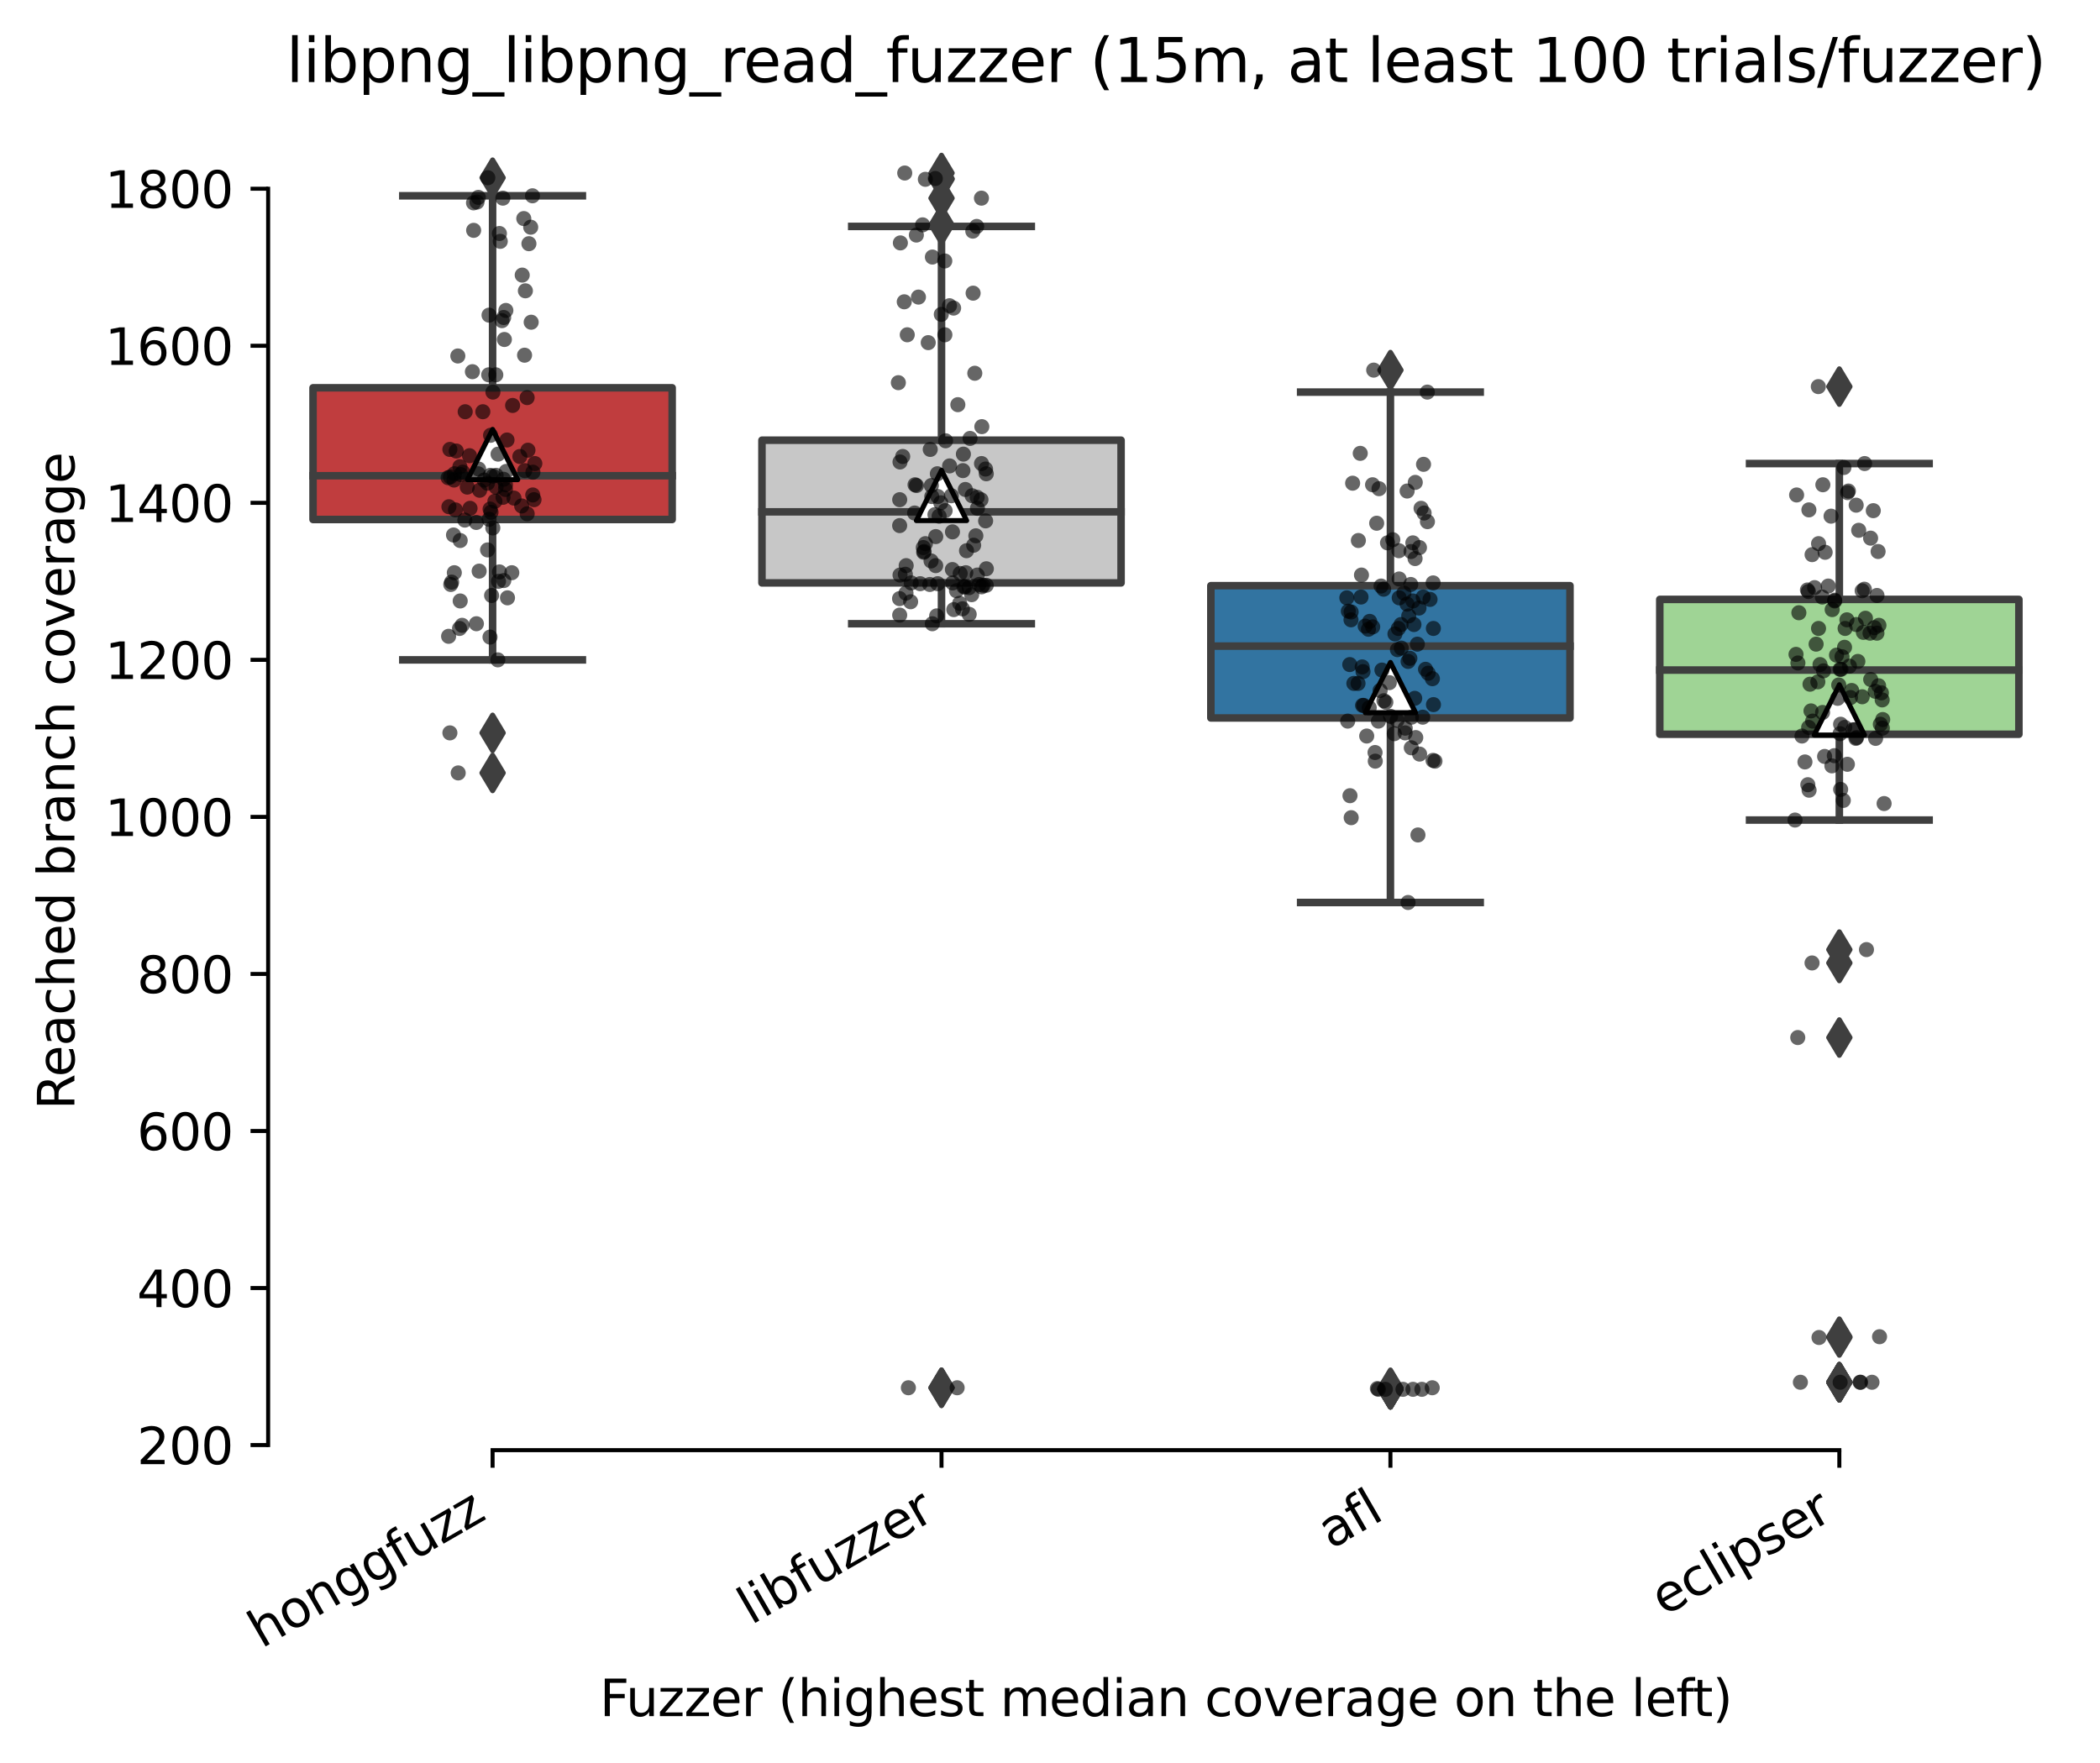 <?xml version="1.0" encoding="utf-8" standalone="no"?>
<!DOCTYPE svg PUBLIC "-//W3C//DTD SVG 1.1//EN"
  "http://www.w3.org/Graphics/SVG/1.1/DTD/svg11.dtd">
<svg xmlns:xlink="http://www.w3.org/1999/xlink" width="417.648pt" height="350.612pt" viewBox="0 0 417.648 350.612" xmlns="http://www.w3.org/2000/svg" version="1.1">
 <defs>
  <style type="text/css">*{stroke-linejoin: round; stroke-linecap: butt}</style>
 </defs>
 <g id="figure_1">
  <g id="patch_1">
   <path d="M 0 350.612 
L 417.648 350.612 
L 417.648 0 
L 0 0 
z
" style="fill: #ffffff"/>
  </g>
  <g id="axes_1">
   <g id="patch_2">
    <path d="M 53.328 288.43 
L 410.448 288.43 
L 410.448 22.318 
L 53.328 22.318 
z
" style="fill: #ffffff"/>
   </g>
   <g id="patch_3">
    <path d="M 62.256 103.328 
L 133.68 103.328 
L 133.68 77.129 
L 62.256 77.129 
L 62.256 103.328 
z
" clip-path="url(#pb3f65d2a18)" style="fill: #c03d3e; stroke: #3f3f3f; stroke-width: 1.5; stroke-linejoin: miter"/>
   </g>
   <g id="patch_4">
    <path d="M 151.536 115.939 
L 222.96 115.939 
L 222.96 87.554 
L 151.536 87.554 
L 151.536 115.939 
z
" clip-path="url(#pb3f65d2a18)" style="fill: #c7c7c7; stroke: #3f3f3f; stroke-width: 1.5; stroke-linejoin: miter"/>
   </g>
   <g id="patch_5">
    <path d="M 240.816 142.802 
L 312.24 142.802 
L 312.24 116.486 
L 240.816 116.486 
L 240.816 142.802 
z
" clip-path="url(#pb3f65d2a18)" style="fill: #3274a1; stroke: #3f3f3f; stroke-width: 1.5; stroke-linejoin: miter"/>
   </g>
   <g id="patch_6">
    <path d="M 330.096 146.042 
L 401.52 146.042 
L 401.52 119.219 
L 330.096 119.219 
L 330.096 146.042 
z
" clip-path="url(#pb3f65d2a18)" style="fill: #9fd495; stroke: #3f3f3f; stroke-width: 1.5; stroke-linejoin: miter"/>
   </g>
   <g id="matplotlib.axis_1">
    <g id="xtick_1">
     <g id="line2d_1">
      <defs>
       <path id="m085814ba7b" d="M 0 0 
L 0 3.5 
" style="stroke: #000000; stroke-width: 0.8"/>
      </defs>
      <g>
       <use xlink:href="#m085814ba7b" x="97.968" y="288.43" style="stroke: #000000; stroke-width: 0.8"/>
      </g>
     </g>
     <g id="text_1">
      <!-- honggfuzz -->
      <g transform="translate(52.029 327.933) rotate(-30) scale(0.1 -0.1)">
       <defs>
        <path id="DejaVuSans-68" d="M 3513 2113 
L 3513 0 
L 2938 0 
L 2938 2094 
Q 2938 2591 2744 2837 
Q 2550 3084 2163 3084 
Q 1697 3084 1428 2787 
Q 1159 2491 1159 1978 
L 1159 0 
L 581 0 
L 581 4863 
L 1159 4863 
L 1159 2956 
Q 1366 3272 1645 3428 
Q 1925 3584 2291 3584 
Q 2894 3584 3203 3211 
Q 3513 2838 3513 2113 
z
" transform="scale(0.016)"/>
        <path id="DejaVuSans-6f" d="M 1959 3097 
Q 1497 3097 1228 2736 
Q 959 2375 959 1747 
Q 959 1119 1226 758 
Q 1494 397 1959 397 
Q 2419 397 2687 759 
Q 2956 1122 2956 1747 
Q 2956 2369 2687 2733 
Q 2419 3097 1959 3097 
z
M 1959 3584 
Q 2709 3584 3137 3096 
Q 3566 2609 3566 1747 
Q 3566 888 3137 398 
Q 2709 -91 1959 -91 
Q 1206 -91 779 398 
Q 353 888 353 1747 
Q 353 2609 779 3096 
Q 1206 3584 1959 3584 
z
" transform="scale(0.016)"/>
        <path id="DejaVuSans-6e" d="M 3513 2113 
L 3513 0 
L 2938 0 
L 2938 2094 
Q 2938 2591 2744 2837 
Q 2550 3084 2163 3084 
Q 1697 3084 1428 2787 
Q 1159 2491 1159 1978 
L 1159 0 
L 581 0 
L 581 3500 
L 1159 3500 
L 1159 2956 
Q 1366 3272 1645 3428 
Q 1925 3584 2291 3584 
Q 2894 3584 3203 3211 
Q 3513 2838 3513 2113 
z
" transform="scale(0.016)"/>
        <path id="DejaVuSans-67" d="M 2906 1791 
Q 2906 2416 2648 2759 
Q 2391 3103 1925 3103 
Q 1463 3103 1205 2759 
Q 947 2416 947 1791 
Q 947 1169 1205 825 
Q 1463 481 1925 481 
Q 2391 481 2648 825 
Q 2906 1169 2906 1791 
z
M 3481 434 
Q 3481 -459 3084 -895 
Q 2688 -1331 1869 -1331 
Q 1566 -1331 1297 -1286 
Q 1028 -1241 775 -1147 
L 775 -588 
Q 1028 -725 1275 -790 
Q 1522 -856 1778 -856 
Q 2344 -856 2625 -561 
Q 2906 -266 2906 331 
L 2906 616 
Q 2728 306 2450 153 
Q 2172 0 1784 0 
Q 1141 0 747 490 
Q 353 981 353 1791 
Q 353 2603 747 3093 
Q 1141 3584 1784 3584 
Q 2172 3584 2450 3431 
Q 2728 3278 2906 2969 
L 2906 3500 
L 3481 3500 
L 3481 434 
z
" transform="scale(0.016)"/>
        <path id="DejaVuSans-66" d="M 2375 4863 
L 2375 4384 
L 1825 4384 
Q 1516 4384 1395 4259 
Q 1275 4134 1275 3809 
L 1275 3500 
L 2222 3500 
L 2222 3053 
L 1275 3053 
L 1275 0 
L 697 0 
L 697 3053 
L 147 3053 
L 147 3500 
L 697 3500 
L 697 3744 
Q 697 4328 969 4595 
Q 1241 4863 1831 4863 
L 2375 4863 
z
" transform="scale(0.016)"/>
        <path id="DejaVuSans-75" d="M 544 1381 
L 544 3500 
L 1119 3500 
L 1119 1403 
Q 1119 906 1312 657 
Q 1506 409 1894 409 
Q 2359 409 2629 706 
Q 2900 1003 2900 1516 
L 2900 3500 
L 3475 3500 
L 3475 0 
L 2900 0 
L 2900 538 
Q 2691 219 2414 64 
Q 2138 -91 1772 -91 
Q 1169 -91 856 284 
Q 544 659 544 1381 
z
M 1991 3584 
L 1991 3584 
z
" transform="scale(0.016)"/>
        <path id="DejaVuSans-7a" d="M 353 3500 
L 3084 3500 
L 3084 2975 
L 922 459 
L 3084 459 
L 3084 0 
L 275 0 
L 275 525 
L 2438 3041 
L 353 3041 
L 353 3500 
z
" transform="scale(0.016)"/>
       </defs>
       <use xlink:href="#DejaVuSans-68"/>
       <use xlink:href="#DejaVuSans-6f" x="63.379"/>
       <use xlink:href="#DejaVuSans-6e" x="124.561"/>
       <use xlink:href="#DejaVuSans-67" x="187.939"/>
       <use xlink:href="#DejaVuSans-67" x="251.416"/>
       <use xlink:href="#DejaVuSans-66" x="314.893"/>
       <use xlink:href="#DejaVuSans-75" x="350.098"/>
       <use xlink:href="#DejaVuSans-7a" x="413.477"/>
       <use xlink:href="#DejaVuSans-7a" x="465.967"/>
      </g>
     </g>
    </g>
    <g id="xtick_2">
     <g id="line2d_2">
      <g>
       <use xlink:href="#m085814ba7b" x="187.248" y="288.43" style="stroke: #000000; stroke-width: 0.8"/>
      </g>
     </g>
     <g id="text_2">
      <!-- libfuzzer -->
      <g transform="translate(149.382 323.272) rotate(-30) scale(0.1 -0.1)">
       <defs>
        <path id="DejaVuSans-6c" d="M 603 4863 
L 1178 4863 
L 1178 0 
L 603 0 
L 603 4863 
z
" transform="scale(0.016)"/>
        <path id="DejaVuSans-69" d="M 603 3500 
L 1178 3500 
L 1178 0 
L 603 0 
L 603 3500 
z
M 603 4863 
L 1178 4863 
L 1178 4134 
L 603 4134 
L 603 4863 
z
" transform="scale(0.016)"/>
        <path id="DejaVuSans-62" d="M 3116 1747 
Q 3116 2381 2855 2742 
Q 2594 3103 2138 3103 
Q 1681 3103 1420 2742 
Q 1159 2381 1159 1747 
Q 1159 1113 1420 752 
Q 1681 391 2138 391 
Q 2594 391 2855 752 
Q 3116 1113 3116 1747 
z
M 1159 2969 
Q 1341 3281 1617 3432 
Q 1894 3584 2278 3584 
Q 2916 3584 3314 3078 
Q 3713 2572 3713 1747 
Q 3713 922 3314 415 
Q 2916 -91 2278 -91 
Q 1894 -91 1617 61 
Q 1341 213 1159 525 
L 1159 0 
L 581 0 
L 581 4863 
L 1159 4863 
L 1159 2969 
z
" transform="scale(0.016)"/>
        <path id="DejaVuSans-65" d="M 3597 1894 
L 3597 1613 
L 953 1613 
Q 991 1019 1311 708 
Q 1631 397 2203 397 
Q 2534 397 2845 478 
Q 3156 559 3463 722 
L 3463 178 
Q 3153 47 2828 -22 
Q 2503 -91 2169 -91 
Q 1331 -91 842 396 
Q 353 884 353 1716 
Q 353 2575 817 3079 
Q 1281 3584 2069 3584 
Q 2775 3584 3186 3129 
Q 3597 2675 3597 1894 
z
M 3022 2063 
Q 3016 2534 2758 2815 
Q 2500 3097 2075 3097 
Q 1594 3097 1305 2825 
Q 1016 2553 972 2059 
L 3022 2063 
z
" transform="scale(0.016)"/>
        <path id="DejaVuSans-72" d="M 2631 2963 
Q 2534 3019 2420 3045 
Q 2306 3072 2169 3072 
Q 1681 3072 1420 2755 
Q 1159 2438 1159 1844 
L 1159 0 
L 581 0 
L 581 3500 
L 1159 3500 
L 1159 2956 
Q 1341 3275 1631 3429 
Q 1922 3584 2338 3584 
Q 2397 3584 2469 3576 
Q 2541 3569 2628 3553 
L 2631 2963 
z
" transform="scale(0.016)"/>
       </defs>
       <use xlink:href="#DejaVuSans-6c"/>
       <use xlink:href="#DejaVuSans-69" x="27.783"/>
       <use xlink:href="#DejaVuSans-62" x="55.566"/>
       <use xlink:href="#DejaVuSans-66" x="119.043"/>
       <use xlink:href="#DejaVuSans-75" x="154.248"/>
       <use xlink:href="#DejaVuSans-7a" x="217.627"/>
       <use xlink:href="#DejaVuSans-7a" x="270.117"/>
       <use xlink:href="#DejaVuSans-65" x="322.607"/>
       <use xlink:href="#DejaVuSans-72" x="384.131"/>
      </g>
     </g>
    </g>
    <g id="xtick_3">
     <g id="line2d_3">
      <g>
       <use xlink:href="#m085814ba7b" x="276.528" y="288.43" style="stroke: #000000; stroke-width: 0.8"/>
      </g>
     </g>
     <g id="text_3">
      <!-- afl -->
      <g transform="translate(264.727 308.224) rotate(-30) scale(0.1 -0.1)">
       <defs>
        <path id="DejaVuSans-61" d="M 2194 1759 
Q 1497 1759 1228 1600 
Q 959 1441 959 1056 
Q 959 750 1161 570 
Q 1363 391 1709 391 
Q 2188 391 2477 730 
Q 2766 1069 2766 1631 
L 2766 1759 
L 2194 1759 
z
M 3341 1997 
L 3341 0 
L 2766 0 
L 2766 531 
Q 2569 213 2275 61 
Q 1981 -91 1556 -91 
Q 1019 -91 701 211 
Q 384 513 384 1019 
Q 384 1609 779 1909 
Q 1175 2209 1959 2209 
L 2766 2209 
L 2766 2266 
Q 2766 2663 2505 2880 
Q 2244 3097 1772 3097 
Q 1472 3097 1187 3025 
Q 903 2953 641 2809 
L 641 3341 
Q 956 3463 1253 3523 
Q 1550 3584 1831 3584 
Q 2591 3584 2966 3190 
Q 3341 2797 3341 1997 
z
" transform="scale(0.016)"/>
       </defs>
       <use xlink:href="#DejaVuSans-61"/>
       <use xlink:href="#DejaVuSans-66" x="61.279"/>
       <use xlink:href="#DejaVuSans-6c" x="96.484"/>
      </g>
     </g>
    </g>
    <g id="xtick_4">
     <g id="line2d_4">
      <g>
       <use xlink:href="#m085814ba7b" x="365.808" y="288.43" style="stroke: #000000; stroke-width: 0.8"/>
      </g>
     </g>
     <g id="text_4">
      <!-- eclipser -->
      <g transform="translate(330.968 321.525) rotate(-30) scale(0.1 -0.1)">
       <defs>
        <path id="DejaVuSans-63" d="M 3122 3366 
L 3122 2828 
Q 2878 2963 2633 3030 
Q 2388 3097 2138 3097 
Q 1578 3097 1268 2742 
Q 959 2388 959 1747 
Q 959 1106 1268 751 
Q 1578 397 2138 397 
Q 2388 397 2633 464 
Q 2878 531 3122 666 
L 3122 134 
Q 2881 22 2623 -34 
Q 2366 -91 2075 -91 
Q 1284 -91 818 406 
Q 353 903 353 1747 
Q 353 2603 823 3093 
Q 1294 3584 2113 3584 
Q 2378 3584 2631 3529 
Q 2884 3475 3122 3366 
z
" transform="scale(0.016)"/>
        <path id="DejaVuSans-70" d="M 1159 525 
L 1159 -1331 
L 581 -1331 
L 581 3500 
L 1159 3500 
L 1159 2969 
Q 1341 3281 1617 3432 
Q 1894 3584 2278 3584 
Q 2916 3584 3314 3078 
Q 3713 2572 3713 1747 
Q 3713 922 3314 415 
Q 2916 -91 2278 -91 
Q 1894 -91 1617 61 
Q 1341 213 1159 525 
z
M 3116 1747 
Q 3116 2381 2855 2742 
Q 2594 3103 2138 3103 
Q 1681 3103 1420 2742 
Q 1159 2381 1159 1747 
Q 1159 1113 1420 752 
Q 1681 391 2138 391 
Q 2594 391 2855 752 
Q 3116 1113 3116 1747 
z
" transform="scale(0.016)"/>
        <path id="DejaVuSans-73" d="M 2834 3397 
L 2834 2853 
Q 2591 2978 2328 3040 
Q 2066 3103 1784 3103 
Q 1356 3103 1142 2972 
Q 928 2841 928 2578 
Q 928 2378 1081 2264 
Q 1234 2150 1697 2047 
L 1894 2003 
Q 2506 1872 2764 1633 
Q 3022 1394 3022 966 
Q 3022 478 2636 193 
Q 2250 -91 1575 -91 
Q 1294 -91 989 -36 
Q 684 19 347 128 
L 347 722 
Q 666 556 975 473 
Q 1284 391 1588 391 
Q 1994 391 2212 530 
Q 2431 669 2431 922 
Q 2431 1156 2273 1281 
Q 2116 1406 1581 1522 
L 1381 1569 
Q 847 1681 609 1914 
Q 372 2147 372 2553 
Q 372 3047 722 3315 
Q 1072 3584 1716 3584 
Q 2034 3584 2315 3537 
Q 2597 3491 2834 3397 
z
" transform="scale(0.016)"/>
       </defs>
       <use xlink:href="#DejaVuSans-65"/>
       <use xlink:href="#DejaVuSans-63" x="61.523"/>
       <use xlink:href="#DejaVuSans-6c" x="116.504"/>
       <use xlink:href="#DejaVuSans-69" x="144.287"/>
       <use xlink:href="#DejaVuSans-70" x="172.07"/>
       <use xlink:href="#DejaVuSans-73" x="235.547"/>
       <use xlink:href="#DejaVuSans-65" x="287.646"/>
       <use xlink:href="#DejaVuSans-72" x="349.17"/>
      </g>
     </g>
    </g>
    <g id="text_5">
     <!-- Fuzzer (highest median coverage on the left) -->
     <g transform="translate(119.27 341.333) scale(0.1 -0.1)">
      <defs>
       <path id="DejaVuSans-46" d="M 628 4666 
L 3309 4666 
L 3309 4134 
L 1259 4134 
L 1259 2759 
L 3109 2759 
L 3109 2228 
L 1259 2228 
L 1259 0 
L 628 0 
L 628 4666 
z
" transform="scale(0.016)"/>
       <path id="DejaVuSans-20" transform="scale(0.016)"/>
       <path id="DejaVuSans-28" d="M 1984 4856 
Q 1566 4138 1362 3434 
Q 1159 2731 1159 2009 
Q 1159 1288 1364 580 
Q 1569 -128 1984 -844 
L 1484 -844 
Q 1016 -109 783 600 
Q 550 1309 550 2009 
Q 550 2706 781 3412 
Q 1013 4119 1484 4856 
L 1984 4856 
z
" transform="scale(0.016)"/>
       <path id="DejaVuSans-74" d="M 1172 4494 
L 1172 3500 
L 2356 3500 
L 2356 3053 
L 1172 3053 
L 1172 1153 
Q 1172 725 1289 603 
Q 1406 481 1766 481 
L 2356 481 
L 2356 0 
L 1766 0 
Q 1100 0 847 248 
Q 594 497 594 1153 
L 594 3053 
L 172 3053 
L 172 3500 
L 594 3500 
L 594 4494 
L 1172 4494 
z
" transform="scale(0.016)"/>
       <path id="DejaVuSans-6d" d="M 3328 2828 
Q 3544 3216 3844 3400 
Q 4144 3584 4550 3584 
Q 5097 3584 5394 3201 
Q 5691 2819 5691 2113 
L 5691 0 
L 5113 0 
L 5113 2094 
Q 5113 2597 4934 2840 
Q 4756 3084 4391 3084 
Q 3944 3084 3684 2787 
Q 3425 2491 3425 1978 
L 3425 0 
L 2847 0 
L 2847 2094 
Q 2847 2600 2669 2842 
Q 2491 3084 2119 3084 
Q 1678 3084 1418 2786 
Q 1159 2488 1159 1978 
L 1159 0 
L 581 0 
L 581 3500 
L 1159 3500 
L 1159 2956 
Q 1356 3278 1631 3431 
Q 1906 3584 2284 3584 
Q 2666 3584 2933 3390 
Q 3200 3197 3328 2828 
z
" transform="scale(0.016)"/>
       <path id="DejaVuSans-64" d="M 2906 2969 
L 2906 4863 
L 3481 4863 
L 3481 0 
L 2906 0 
L 2906 525 
Q 2725 213 2448 61 
Q 2172 -91 1784 -91 
Q 1150 -91 751 415 
Q 353 922 353 1747 
Q 353 2572 751 3078 
Q 1150 3584 1784 3584 
Q 2172 3584 2448 3432 
Q 2725 3281 2906 2969 
z
M 947 1747 
Q 947 1113 1208 752 
Q 1469 391 1925 391 
Q 2381 391 2643 752 
Q 2906 1113 2906 1747 
Q 2906 2381 2643 2742 
Q 2381 3103 1925 3103 
Q 1469 3103 1208 2742 
Q 947 2381 947 1747 
z
" transform="scale(0.016)"/>
       <path id="DejaVuSans-76" d="M 191 3500 
L 800 3500 
L 1894 563 
L 2988 3500 
L 3597 3500 
L 2284 0 
L 1503 0 
L 191 3500 
z
" transform="scale(0.016)"/>
       <path id="DejaVuSans-29" d="M 513 4856 
L 1013 4856 
Q 1481 4119 1714 3412 
Q 1947 2706 1947 2009 
Q 1947 1309 1714 600 
Q 1481 -109 1013 -844 
L 513 -844 
Q 928 -128 1133 580 
Q 1338 1288 1338 2009 
Q 1338 2731 1133 3434 
Q 928 4138 513 4856 
z
" transform="scale(0.016)"/>
      </defs>
      <use xlink:href="#DejaVuSans-46"/>
      <use xlink:href="#DejaVuSans-75" x="52.02"/>
      <use xlink:href="#DejaVuSans-7a" x="115.398"/>
      <use xlink:href="#DejaVuSans-7a" x="167.889"/>
      <use xlink:href="#DejaVuSans-65" x="220.379"/>
      <use xlink:href="#DejaVuSans-72" x="281.902"/>
      <use xlink:href="#DejaVuSans-20" x="323.016"/>
      <use xlink:href="#DejaVuSans-28" x="354.803"/>
      <use xlink:href="#DejaVuSans-68" x="393.816"/>
      <use xlink:href="#DejaVuSans-69" x="457.195"/>
      <use xlink:href="#DejaVuSans-67" x="484.979"/>
      <use xlink:href="#DejaVuSans-68" x="548.455"/>
      <use xlink:href="#DejaVuSans-65" x="611.834"/>
      <use xlink:href="#DejaVuSans-73" x="673.357"/>
      <use xlink:href="#DejaVuSans-74" x="725.457"/>
      <use xlink:href="#DejaVuSans-20" x="764.666"/>
      <use xlink:href="#DejaVuSans-6d" x="796.453"/>
      <use xlink:href="#DejaVuSans-65" x="893.865"/>
      <use xlink:href="#DejaVuSans-64" x="955.389"/>
      <use xlink:href="#DejaVuSans-69" x="1018.865"/>
      <use xlink:href="#DejaVuSans-61" x="1046.648"/>
      <use xlink:href="#DejaVuSans-6e" x="1107.928"/>
      <use xlink:href="#DejaVuSans-20" x="1171.307"/>
      <use xlink:href="#DejaVuSans-63" x="1203.094"/>
      <use xlink:href="#DejaVuSans-6f" x="1258.074"/>
      <use xlink:href="#DejaVuSans-76" x="1319.256"/>
      <use xlink:href="#DejaVuSans-65" x="1378.436"/>
      <use xlink:href="#DejaVuSans-72" x="1439.959"/>
      <use xlink:href="#DejaVuSans-61" x="1481.072"/>
      <use xlink:href="#DejaVuSans-67" x="1542.352"/>
      <use xlink:href="#DejaVuSans-65" x="1605.828"/>
      <use xlink:href="#DejaVuSans-20" x="1667.352"/>
      <use xlink:href="#DejaVuSans-6f" x="1699.139"/>
      <use xlink:href="#DejaVuSans-6e" x="1760.32"/>
      <use xlink:href="#DejaVuSans-20" x="1823.699"/>
      <use xlink:href="#DejaVuSans-74" x="1855.486"/>
      <use xlink:href="#DejaVuSans-68" x="1894.695"/>
      <use xlink:href="#DejaVuSans-65" x="1958.074"/>
      <use xlink:href="#DejaVuSans-20" x="2019.598"/>
      <use xlink:href="#DejaVuSans-6c" x="2051.385"/>
      <use xlink:href="#DejaVuSans-65" x="2079.168"/>
      <use xlink:href="#DejaVuSans-66" x="2140.691"/>
      <use xlink:href="#DejaVuSans-74" x="2174.146"/>
      <use xlink:href="#DejaVuSans-29" x="2213.355"/>
     </g>
    </g>
   </g>
   <g id="matplotlib.axis_2">
    <g id="ytick_1">
     <g id="line2d_5">
      <defs>
       <path id="m3ceb264adb" d="M 0 0 
L -3.5 0 
" style="stroke: #000000; stroke-width: 0.8"/>
      </defs>
      <g>
       <use xlink:href="#m3ceb264adb" x="53.328" y="287.423" style="stroke: #000000; stroke-width: 0.8"/>
      </g>
     </g>
     <g id="text_6">
      <!-- 200 -->
      <g transform="translate(27.241 291.222) scale(0.1 -0.1)">
       <defs>
        <path id="DejaVuSans-32" d="M 1228 531 
L 3431 531 
L 3431 0 
L 469 0 
L 469 531 
Q 828 903 1448 1529 
Q 2069 2156 2228 2338 
Q 2531 2678 2651 2914 
Q 2772 3150 2772 3378 
Q 2772 3750 2511 3984 
Q 2250 4219 1831 4219 
Q 1534 4219 1204 4116 
Q 875 4013 500 3803 
L 500 4441 
Q 881 4594 1212 4672 
Q 1544 4750 1819 4750 
Q 2544 4750 2975 4387 
Q 3406 4025 3406 3419 
Q 3406 3131 3298 2873 
Q 3191 2616 2906 2266 
Q 2828 2175 2409 1742 
Q 1991 1309 1228 531 
z
" transform="scale(0.016)"/>
        <path id="DejaVuSans-30" d="M 2034 4250 
Q 1547 4250 1301 3770 
Q 1056 3291 1056 2328 
Q 1056 1369 1301 889 
Q 1547 409 2034 409 
Q 2525 409 2770 889 
Q 3016 1369 3016 2328 
Q 3016 3291 2770 3770 
Q 2525 4250 2034 4250 
z
M 2034 4750 
Q 2819 4750 3233 4129 
Q 3647 3509 3647 2328 
Q 3647 1150 3233 529 
Q 2819 -91 2034 -91 
Q 1250 -91 836 529 
Q 422 1150 422 2328 
Q 422 3509 836 4129 
Q 1250 4750 2034 4750 
z
" transform="scale(0.016)"/>
       </defs>
       <use xlink:href="#DejaVuSans-32"/>
       <use xlink:href="#DejaVuSans-30" x="63.623"/>
       <use xlink:href="#DejaVuSans-30" x="127.246"/>
      </g>
     </g>
    </g>
    <g id="ytick_2">
     <g id="line2d_6">
      <g>
       <use xlink:href="#m3ceb264adb" x="53.328" y="256.187" style="stroke: #000000; stroke-width: 0.8"/>
      </g>
     </g>
     <g id="text_7">
      <!-- 400 -->
      <g transform="translate(27.241 259.986) scale(0.1 -0.1)">
       <defs>
        <path id="DejaVuSans-34" d="M 2419 4116 
L 825 1625 
L 2419 1625 
L 2419 4116 
z
M 2253 4666 
L 3047 4666 
L 3047 1625 
L 3713 1625 
L 3713 1100 
L 3047 1100 
L 3047 0 
L 2419 0 
L 2419 1100 
L 313 1100 
L 313 1709 
L 2253 4666 
z
" transform="scale(0.016)"/>
       </defs>
       <use xlink:href="#DejaVuSans-34"/>
       <use xlink:href="#DejaVuSans-30" x="63.623"/>
       <use xlink:href="#DejaVuSans-30" x="127.246"/>
      </g>
     </g>
    </g>
    <g id="ytick_3">
     <g id="line2d_7">
      <g>
       <use xlink:href="#m3ceb264adb" x="53.328" y="224.952" style="stroke: #000000; stroke-width: 0.8"/>
      </g>
     </g>
     <g id="text_8">
      <!-- 600 -->
      <g transform="translate(27.241 228.751) scale(0.1 -0.1)">
       <defs>
        <path id="DejaVuSans-36" d="M 2113 2584 
Q 1688 2584 1439 2293 
Q 1191 2003 1191 1497 
Q 1191 994 1439 701 
Q 1688 409 2113 409 
Q 2538 409 2786 701 
Q 3034 994 3034 1497 
Q 3034 2003 2786 2293 
Q 2538 2584 2113 2584 
z
M 3366 4563 
L 3366 3988 
Q 3128 4100 2886 4159 
Q 2644 4219 2406 4219 
Q 1781 4219 1451 3797 
Q 1122 3375 1075 2522 
Q 1259 2794 1537 2939 
Q 1816 3084 2150 3084 
Q 2853 3084 3261 2657 
Q 3669 2231 3669 1497 
Q 3669 778 3244 343 
Q 2819 -91 2113 -91 
Q 1303 -91 875 529 
Q 447 1150 447 2328 
Q 447 3434 972 4092 
Q 1497 4750 2381 4750 
Q 2619 4750 2861 4703 
Q 3103 4656 3366 4563 
z
" transform="scale(0.016)"/>
       </defs>
       <use xlink:href="#DejaVuSans-36"/>
       <use xlink:href="#DejaVuSans-30" x="63.623"/>
       <use xlink:href="#DejaVuSans-30" x="127.246"/>
      </g>
     </g>
    </g>
    <g id="ytick_4">
     <g id="line2d_8">
      <g>
       <use xlink:href="#m3ceb264adb" x="53.328" y="193.716" style="stroke: #000000; stroke-width: 0.8"/>
      </g>
     </g>
     <g id="text_9">
      <!-- 800 -->
      <g transform="translate(27.241 197.515) scale(0.1 -0.1)">
       <defs>
        <path id="DejaVuSans-38" d="M 2034 2216 
Q 1584 2216 1326 1975 
Q 1069 1734 1069 1313 
Q 1069 891 1326 650 
Q 1584 409 2034 409 
Q 2484 409 2743 651 
Q 3003 894 3003 1313 
Q 3003 1734 2745 1975 
Q 2488 2216 2034 2216 
z
M 1403 2484 
Q 997 2584 770 2862 
Q 544 3141 544 3541 
Q 544 4100 942 4425 
Q 1341 4750 2034 4750 
Q 2731 4750 3128 4425 
Q 3525 4100 3525 3541 
Q 3525 3141 3298 2862 
Q 3072 2584 2669 2484 
Q 3125 2378 3379 2068 
Q 3634 1759 3634 1313 
Q 3634 634 3220 271 
Q 2806 -91 2034 -91 
Q 1263 -91 848 271 
Q 434 634 434 1313 
Q 434 1759 690 2068 
Q 947 2378 1403 2484 
z
M 1172 3481 
Q 1172 3119 1398 2916 
Q 1625 2713 2034 2713 
Q 2441 2713 2670 2916 
Q 2900 3119 2900 3481 
Q 2900 3844 2670 4047 
Q 2441 4250 2034 4250 
Q 1625 4250 1398 4047 
Q 1172 3844 1172 3481 
z
" transform="scale(0.016)"/>
       </defs>
       <use xlink:href="#DejaVuSans-38"/>
       <use xlink:href="#DejaVuSans-30" x="63.623"/>
       <use xlink:href="#DejaVuSans-30" x="127.246"/>
      </g>
     </g>
    </g>
    <g id="ytick_5">
     <g id="line2d_9">
      <g>
       <use xlink:href="#m3ceb264adb" x="53.328" y="162.48" style="stroke: #000000; stroke-width: 0.8"/>
      </g>
     </g>
     <g id="text_10">
      <!-- 1000 -->
      <g transform="translate(20.878 166.279) scale(0.1 -0.1)">
       <defs>
        <path id="DejaVuSans-31" d="M 794 531 
L 1825 531 
L 1825 4091 
L 703 3866 
L 703 4441 
L 1819 4666 
L 2450 4666 
L 2450 531 
L 3481 531 
L 3481 0 
L 794 0 
L 794 531 
z
" transform="scale(0.016)"/>
       </defs>
       <use xlink:href="#DejaVuSans-31"/>
       <use xlink:href="#DejaVuSans-30" x="63.623"/>
       <use xlink:href="#DejaVuSans-30" x="127.246"/>
       <use xlink:href="#DejaVuSans-30" x="190.869"/>
      </g>
     </g>
    </g>
    <g id="ytick_6">
     <g id="line2d_10">
      <g>
       <use xlink:href="#m3ceb264adb" x="53.328" y="131.245" style="stroke: #000000; stroke-width: 0.8"/>
      </g>
     </g>
     <g id="text_11">
      <!-- 1200 -->
      <g transform="translate(20.878 135.044) scale(0.1 -0.1)">
       <use xlink:href="#DejaVuSans-31"/>
       <use xlink:href="#DejaVuSans-32" x="63.623"/>
       <use xlink:href="#DejaVuSans-30" x="127.246"/>
       <use xlink:href="#DejaVuSans-30" x="190.869"/>
      </g>
     </g>
    </g>
    <g id="ytick_7">
     <g id="line2d_11">
      <g>
       <use xlink:href="#m3ceb264adb" x="53.328" y="100.009" style="stroke: #000000; stroke-width: 0.8"/>
      </g>
     </g>
     <g id="text_12">
      <!-- 1400 -->
      <g transform="translate(20.878 103.808) scale(0.1 -0.1)">
       <use xlink:href="#DejaVuSans-31"/>
       <use xlink:href="#DejaVuSans-34" x="63.623"/>
       <use xlink:href="#DejaVuSans-30" x="127.246"/>
       <use xlink:href="#DejaVuSans-30" x="190.869"/>
      </g>
     </g>
    </g>
    <g id="ytick_8">
     <g id="line2d_12">
      <g>
       <use xlink:href="#m3ceb264adb" x="53.328" y="68.773" style="stroke: #000000; stroke-width: 0.8"/>
      </g>
     </g>
     <g id="text_13">
      <!-- 1600 -->
      <g transform="translate(20.878 72.573) scale(0.1 -0.1)">
       <use xlink:href="#DejaVuSans-31"/>
       <use xlink:href="#DejaVuSans-36" x="63.623"/>
       <use xlink:href="#DejaVuSans-30" x="127.246"/>
       <use xlink:href="#DejaVuSans-30" x="190.869"/>
      </g>
     </g>
    </g>
    <g id="ytick_9">
     <g id="line2d_13">
      <g>
       <use xlink:href="#m3ceb264adb" x="53.328" y="37.538" style="stroke: #000000; stroke-width: 0.8"/>
      </g>
     </g>
     <g id="text_14">
      <!-- 1800 -->
      <g transform="translate(20.878 41.337) scale(0.1 -0.1)">
       <use xlink:href="#DejaVuSans-31"/>
       <use xlink:href="#DejaVuSans-38" x="63.623"/>
       <use xlink:href="#DejaVuSans-30" x="127.246"/>
       <use xlink:href="#DejaVuSans-30" x="190.869"/>
      </g>
     </g>
    </g>
    <g id="text_15">
     <!-- Reached branch coverage -->
     <g transform="translate(14.798 220.706) rotate(-90) scale(0.1 -0.1)">
      <defs>
       <path id="DejaVuSans-52" d="M 2841 2188 
Q 3044 2119 3236 1894 
Q 3428 1669 3622 1275 
L 4263 0 
L 3584 0 
L 2988 1197 
Q 2756 1666 2539 1819 
Q 2322 1972 1947 1972 
L 1259 1972 
L 1259 0 
L 628 0 
L 628 4666 
L 2053 4666 
Q 2853 4666 3247 4331 
Q 3641 3997 3641 3322 
Q 3641 2881 3436 2590 
Q 3231 2300 2841 2188 
z
M 1259 4147 
L 1259 2491 
L 2053 2491 
Q 2509 2491 2742 2702 
Q 2975 2913 2975 3322 
Q 2975 3731 2742 3939 
Q 2509 4147 2053 4147 
L 1259 4147 
z
" transform="scale(0.016)"/>
      </defs>
      <use xlink:href="#DejaVuSans-52"/>
      <use xlink:href="#DejaVuSans-65" x="64.982"/>
      <use xlink:href="#DejaVuSans-61" x="126.506"/>
      <use xlink:href="#DejaVuSans-63" x="187.785"/>
      <use xlink:href="#DejaVuSans-68" x="242.766"/>
      <use xlink:href="#DejaVuSans-65" x="306.145"/>
      <use xlink:href="#DejaVuSans-64" x="367.668"/>
      <use xlink:href="#DejaVuSans-20" x="431.145"/>
      <use xlink:href="#DejaVuSans-62" x="462.932"/>
      <use xlink:href="#DejaVuSans-72" x="526.408"/>
      <use xlink:href="#DejaVuSans-61" x="567.521"/>
      <use xlink:href="#DejaVuSans-6e" x="628.801"/>
      <use xlink:href="#DejaVuSans-63" x="692.18"/>
      <use xlink:href="#DejaVuSans-68" x="747.16"/>
      <use xlink:href="#DejaVuSans-20" x="810.539"/>
      <use xlink:href="#DejaVuSans-63" x="842.326"/>
      <use xlink:href="#DejaVuSans-6f" x="897.307"/>
      <use xlink:href="#DejaVuSans-76" x="958.488"/>
      <use xlink:href="#DejaVuSans-65" x="1017.668"/>
      <use xlink:href="#DejaVuSans-72" x="1079.191"/>
      <use xlink:href="#DejaVuSans-61" x="1120.305"/>
      <use xlink:href="#DejaVuSans-67" x="1181.584"/>
      <use xlink:href="#DejaVuSans-65" x="1245.061"/>
     </g>
    </g>
   </g>
   <g id="line2d_14">
    <path d="M 97.968 103.328 
L 97.968 131.245 
" clip-path="url(#pb3f65d2a18)" style="fill: none; stroke: #3f3f3f; stroke-width: 1.5; stroke-linecap: square"/>
   </g>
   <g id="line2d_15">
    <path d="M 97.968 77.129 
L 97.968 38.943 
" clip-path="url(#pb3f65d2a18)" style="fill: none; stroke: #3f3f3f; stroke-width: 1.5; stroke-linecap: square"/>
   </g>
   <g id="line2d_16">
    <path d="M 80.112 131.245 
L 115.824 131.245 
" clip-path="url(#pb3f65d2a18)" style="fill: none; stroke: #3f3f3f; stroke-width: 1.5; stroke-linecap: square"/>
   </g>
   <g id="line2d_17">
    <path d="M 80.112 38.943 
L 115.824 38.943 
" clip-path="url(#pb3f65d2a18)" style="fill: none; stroke: #3f3f3f; stroke-width: 1.5; stroke-linecap: square"/>
   </g>
   <g id="line2d_18">
    <defs>
     <path id="m1415c2f76f" d="M -0 3.536 
L 2.121 0 
L -0 -3.536 
L -2.121 -0 
z
" style="stroke: #3f3f3f; stroke-linejoin: miter"/>
    </defs>
    <g clip-path="url(#pb3f65d2a18)">
     <use xlink:href="#m1415c2f76f" x="97.968" y="153.734" style="fill: #3f3f3f; stroke: #3f3f3f; stroke-linejoin: miter"/>
     <use xlink:href="#m1415c2f76f" x="97.968" y="145.769" style="fill: #3f3f3f; stroke: #3f3f3f; stroke-linejoin: miter"/>
     <use xlink:href="#m1415c2f76f" x="97.968" y="35.351" style="fill: #3f3f3f; stroke: #3f3f3f; stroke-linejoin: miter"/>
    </g>
   </g>
   <g id="line2d_19">
    <path d="M 187.248 115.939 
L 187.248 124.06 
" clip-path="url(#pb3f65d2a18)" style="fill: none; stroke: #3f3f3f; stroke-width: 1.5; stroke-linecap: square"/>
   </g>
   <g id="line2d_20">
    <path d="M 187.248 87.554 
L 187.248 45.034 
" clip-path="url(#pb3f65d2a18)" style="fill: none; stroke: #3f3f3f; stroke-width: 1.5; stroke-linecap: square"/>
   </g>
   <g id="line2d_21">
    <path d="M 169.392 124.06 
L 205.104 124.06 
" clip-path="url(#pb3f65d2a18)" style="fill: none; stroke: #3f3f3f; stroke-width: 1.5; stroke-linecap: square"/>
   </g>
   <g id="line2d_22">
    <path d="M 169.392 45.034 
L 205.104 45.034 
" clip-path="url(#pb3f65d2a18)" style="fill: none; stroke: #3f3f3f; stroke-width: 1.5; stroke-linecap: square"/>
   </g>
   <g id="line2d_23">
    <g clip-path="url(#pb3f65d2a18)">
     <use xlink:href="#m1415c2f76f" x="187.248" y="276.022" style="fill: #3f3f3f; stroke: #3f3f3f; stroke-linejoin: miter"/>
     <use xlink:href="#m1415c2f76f" x="187.248" y="276.022" style="fill: #3f3f3f; stroke: #3f3f3f; stroke-linejoin: miter"/>
     <use xlink:href="#m1415c2f76f" x="187.248" y="34.414" style="fill: #3f3f3f; stroke: #3f3f3f; stroke-linejoin: miter"/>
     <use xlink:href="#m1415c2f76f" x="187.248" y="35.664" style="fill: #3f3f3f; stroke: #3f3f3f; stroke-linejoin: miter"/>
     <use xlink:href="#m1415c2f76f" x="187.248" y="44.722" style="fill: #3f3f3f; stroke: #3f3f3f; stroke-linejoin: miter"/>
     <use xlink:href="#m1415c2f76f" x="187.248" y="35.507" style="fill: #3f3f3f; stroke: #3f3f3f; stroke-linejoin: miter"/>
     <use xlink:href="#m1415c2f76f" x="187.248" y="39.412" style="fill: #3f3f3f; stroke: #3f3f3f; stroke-linejoin: miter"/>
    </g>
   </g>
   <g id="line2d_24">
    <path d="M 276.528 142.802 
L 276.528 179.504 
" clip-path="url(#pb3f65d2a18)" style="fill: none; stroke: #3f3f3f; stroke-width: 1.5; stroke-linecap: square"/>
   </g>
   <g id="line2d_25">
    <path d="M 276.528 116.486 
L 276.528 77.988 
" clip-path="url(#pb3f65d2a18)" style="fill: none; stroke: #3f3f3f; stroke-width: 1.5; stroke-linecap: square"/>
   </g>
   <g id="line2d_26">
    <path d="M 258.672 179.504 
L 294.384 179.504 
" clip-path="url(#pb3f65d2a18)" style="fill: none; stroke: #3f3f3f; stroke-width: 1.5; stroke-linecap: square"/>
   </g>
   <g id="line2d_27">
    <path d="M 258.672 77.988 
L 294.384 77.988 
" clip-path="url(#pb3f65d2a18)" style="fill: none; stroke: #3f3f3f; stroke-width: 1.5; stroke-linecap: square"/>
   </g>
   <g id="line2d_28">
    <g clip-path="url(#pb3f65d2a18)">
     <use xlink:href="#m1415c2f76f" x="276.528" y="276.334" style="fill: #3f3f3f; stroke: #3f3f3f; stroke-linejoin: miter"/>
     <use xlink:href="#m1415c2f76f" x="276.528" y="276.334" style="fill: #3f3f3f; stroke: #3f3f3f; stroke-linejoin: miter"/>
     <use xlink:href="#m1415c2f76f" x="276.528" y="276.334" style="fill: #3f3f3f; stroke: #3f3f3f; stroke-linejoin: miter"/>
     <use xlink:href="#m1415c2f76f" x="276.528" y="276.334" style="fill: #3f3f3f; stroke: #3f3f3f; stroke-linejoin: miter"/>
     <use xlink:href="#m1415c2f76f" x="276.528" y="276.334" style="fill: #3f3f3f; stroke: #3f3f3f; stroke-linejoin: miter"/>
     <use xlink:href="#m1415c2f76f" x="276.528" y="276.022" style="fill: #3f3f3f; stroke: #3f3f3f; stroke-linejoin: miter"/>
     <use xlink:href="#m1415c2f76f" x="276.528" y="276.178" style="fill: #3f3f3f; stroke: #3f3f3f; stroke-linejoin: miter"/>
     <use xlink:href="#m1415c2f76f" x="276.528" y="73.615" style="fill: #3f3f3f; stroke: #3f3f3f; stroke-linejoin: miter"/>
    </g>
   </g>
   <g id="line2d_29">
    <path d="M 365.808 146.042 
L 365.808 163.105 
" clip-path="url(#pb3f65d2a18)" style="fill: none; stroke: #3f3f3f; stroke-width: 1.5; stroke-linecap: square"/>
   </g>
   <g id="line2d_30">
    <path d="M 365.808 119.219 
L 365.808 92.2 
" clip-path="url(#pb3f65d2a18)" style="fill: none; stroke: #3f3f3f; stroke-width: 1.5; stroke-linecap: square"/>
   </g>
   <g id="line2d_31">
    <path d="M 347.952 163.105 
L 383.664 163.105 
" clip-path="url(#pb3f65d2a18)" style="fill: none; stroke: #3f3f3f; stroke-width: 1.5; stroke-linecap: square"/>
   </g>
   <g id="line2d_32">
    <path d="M 347.952 92.2 
L 383.664 92.2 
" clip-path="url(#pb3f65d2a18)" style="fill: none; stroke: #3f3f3f; stroke-width: 1.5; stroke-linecap: square"/>
   </g>
   <g id="line2d_33">
    <g clip-path="url(#pb3f65d2a18)">
     <use xlink:href="#m1415c2f76f" x="365.808" y="188.874" style="fill: #3f3f3f; stroke: #3f3f3f; stroke-linejoin: miter"/>
     <use xlink:href="#m1415c2f76f" x="365.808" y="274.929" style="fill: #3f3f3f; stroke: #3f3f3f; stroke-linejoin: miter"/>
     <use xlink:href="#m1415c2f76f" x="365.808" y="274.929" style="fill: #3f3f3f; stroke: #3f3f3f; stroke-linejoin: miter"/>
     <use xlink:href="#m1415c2f76f" x="365.808" y="266.026" style="fill: #3f3f3f; stroke: #3f3f3f; stroke-linejoin: miter"/>
     <use xlink:href="#m1415c2f76f" x="365.808" y="206.366" style="fill: #3f3f3f; stroke: #3f3f3f; stroke-linejoin: miter"/>
     <use xlink:href="#m1415c2f76f" x="365.808" y="191.529" style="fill: #3f3f3f; stroke: #3f3f3f; stroke-linejoin: miter"/>
     <use xlink:href="#m1415c2f76f" x="365.808" y="274.929" style="fill: #3f3f3f; stroke: #3f3f3f; stroke-linejoin: miter"/>
     <use xlink:href="#m1415c2f76f" x="365.808" y="274.929" style="fill: #3f3f3f; stroke: #3f3f3f; stroke-linejoin: miter"/>
     <use xlink:href="#m1415c2f76f" x="365.808" y="274.929" style="fill: #3f3f3f; stroke: #3f3f3f; stroke-linejoin: miter"/>
     <use xlink:href="#m1415c2f76f" x="365.808" y="265.87" style="fill: #3f3f3f; stroke: #3f3f3f; stroke-linejoin: miter"/>
     <use xlink:href="#m1415c2f76f" x="365.808" y="76.895" style="fill: #3f3f3f; stroke: #3f3f3f; stroke-linejoin: miter"/>
    </g>
   </g>
   <g id="line2d_34">
    <path d="M 62.256 94.621 
L 133.68 94.621 
" clip-path="url(#pb3f65d2a18)" style="fill: none; stroke: #3f3f3f; stroke-width: 1.5; stroke-linecap: square"/>
   </g>
   <g id="line2d_35">
    <defs>
     <path id="mdad5bc8909" d="M 0 -5 
L -5 5 
L 5 5 
z
" style="stroke: #000000; stroke-linejoin: miter"/>
    </defs>
    <g clip-path="url(#pb3f65d2a18)">
     <use xlink:href="#mdad5bc8909" x="97.968" y="90.407" style="fill: #ffffff; stroke: #000000; stroke-linejoin: miter"/>
    </g>
   </g>
   <g id="line2d_36">
    <path d="M 151.536 101.805 
L 222.96 101.805 
" clip-path="url(#pb3f65d2a18)" style="fill: none; stroke: #3f3f3f; stroke-width: 1.5; stroke-linecap: square"/>
   </g>
   <g id="line2d_37">
    <g clip-path="url(#pb3f65d2a18)">
     <use xlink:href="#mdad5bc8909" x="187.248" y="98.546" style="fill: #ffffff; stroke: #000000; stroke-linejoin: miter"/>
    </g>
   </g>
   <g id="line2d_38">
    <path d="M 240.816 128.511 
L 312.24 128.511 
" clip-path="url(#pb3f65d2a18)" style="fill: none; stroke: #3f3f3f; stroke-width: 1.5; stroke-linecap: square"/>
   </g>
   <g id="line2d_39">
    <g clip-path="url(#pb3f65d2a18)">
     <use xlink:href="#mdad5bc8909" x="276.528" y="136.758" style="fill: #ffffff; stroke: #000000; stroke-linejoin: miter"/>
    </g>
   </g>
   <g id="line2d_40">
    <path d="M 330.096 133.275 
L 401.52 133.275 
" clip-path="url(#pb3f65d2a18)" style="fill: none; stroke: #3f3f3f; stroke-width: 1.5; stroke-linecap: square"/>
   </g>
   <g id="line2d_41">
    <g clip-path="url(#pb3f65d2a18)">
     <use xlink:href="#mdad5bc8909" x="365.808" y="141.195" style="fill: #ffffff; stroke: #000000; stroke-linejoin: miter"/>
    </g>
   </g>
   <g id="patch_7">
    <path d="M 53.328 287.423 
L 53.328 37.538 
" style="fill: none; stroke: #000000; stroke-width: 0.8; stroke-linejoin: miter; stroke-linecap: square"/>
   </g>
   <g id="patch_8">
    <path d="M 97.968 288.43 
L 365.808 288.43 
" style="fill: none; stroke: #000000; stroke-width: 0.8; stroke-linejoin: miter; stroke-linecap: square"/>
   </g>
   <g id="PathCollection_1">
    <defs>
     <path id="mf98ac4f9d7" d="M 0 1.5 
C 0.398 1.5 0.779 1.342 1.061 1.061 
C 1.342 0.779 1.5 0.398 1.5 0 
C 1.5 -0.398 1.342 -0.779 1.061 -1.061 
C 0.779 -1.342 0.398 -1.5 0 -1.5 
C -0.398 -1.5 -0.779 -1.342 -1.061 -1.061 
C -1.342 -0.779 -1.5 -0.398 -1.5 0 
C -1.5 0.398 -1.342 0.779 -1.061 1.061 
C -0.779 1.342 -0.398 1.5 0 1.5 
z
"/>
    </defs>
    <g clip-path="url(#pb3f65d2a18)">
     <use xlink:href="#mf98ac4f9d7" x="95.294" y="113.596" style="fill-opacity: 0.6"/>
     <use xlink:href="#mf98ac4f9d7" x="97.277" y="103.289" style="fill-opacity: 0.6"/>
     <use xlink:href="#mf98ac4f9d7" x="96.293" y="95.48" style="fill-opacity: 0.6"/>
     <use xlink:href="#mf98ac4f9d7" x="100.312" y="67.524" style="fill-opacity: 0.6"/>
     <use xlink:href="#mf98ac4f9d7" x="91.128" y="153.734" style="fill-opacity: 0.6"/>
     <use xlink:href="#mf98ac4f9d7" x="100.151" y="95.324" style="fill-opacity: 0.6"/>
     <use xlink:href="#mf98ac4f9d7" x="96.951" y="96.105" style="fill-opacity: 0.6"/>
     <use xlink:href="#mf98ac4f9d7" x="97.5" y="94.543" style="fill-opacity: 0.6"/>
     <use xlink:href="#mf98ac4f9d7" x="100.04" y="98.916" style="fill-opacity: 0.6"/>
     <use xlink:href="#mf98ac4f9d7" x="104.836" y="79.081" style="fill-opacity: 0.6"/>
     <use xlink:href="#mf98ac4f9d7" x="98.033" y="77.988" style="fill-opacity: 0.6"/>
     <use xlink:href="#mf98ac4f9d7" x="105.641" y="64.088" style="fill-opacity: 0.6"/>
     <use xlink:href="#mf98ac4f9d7" x="91.525" y="119.531" style="fill-opacity: 0.6"/>
     <use xlink:href="#mf98ac4f9d7" x="89.282" y="100.79" style="fill-opacity: 0.6"/>
     <use xlink:href="#mf98ac4f9d7" x="106.208" y="99.384" style="fill-opacity: 0.6"/>
     <use xlink:href="#mf98ac4f9d7" x="90.381" y="94.23" style="fill-opacity: 0.6"/>
     <use xlink:href="#mf98ac4f9d7" x="97.454" y="126.715" style="fill-opacity: 0.6"/>
     <use xlink:href="#mf98ac4f9d7" x="105.546" y="45.19" style="fill-opacity: 0.6"/>
     <use xlink:href="#mf98ac4f9d7" x="99.009" y="131.245" style="fill-opacity: 0.6"/>
     <use xlink:href="#mf98ac4f9d7" x="93.483" y="101.102" style="fill-opacity: 0.6"/>
     <use xlink:href="#mf98ac4f9d7" x="98.011" y="105.007" style="fill-opacity: 0.6"/>
     <use xlink:href="#mf98ac4f9d7" x="94.198" y="45.815" style="fill-opacity: 0.6"/>
     <use xlink:href="#mf98ac4f9d7" x="97.193" y="74.552" style="fill-opacity: 0.6"/>
     <use xlink:href="#mf98ac4f9d7" x="93.953" y="73.927" style="fill-opacity: 0.6"/>
     <use xlink:href="#mf98ac4f9d7" x="90.584" y="101.415" style="fill-opacity: 0.6"/>
     <use xlink:href="#mf98ac4f9d7" x="91.903" y="124.373" style="fill-opacity: 0.6"/>
     <use xlink:href="#mf98ac4f9d7" x="89.65" y="116.251" style="fill-opacity: 0.6"/>
     <use xlink:href="#mf98ac4f9d7" x="100.196" y="115.471" style="fill-opacity: 0.6"/>
     <use xlink:href="#mf98ac4f9d7" x="100.931" y="118.907" style="fill-opacity: 0.6"/>
     <use xlink:href="#mf98ac4f9d7" x="104.171" y="43.472" style="fill-opacity: 0.6"/>
     <use xlink:href="#mf98ac4f9d7" x="100.17" y="63.151" style="fill-opacity: 0.6"/>
     <use xlink:href="#mf98ac4f9d7" x="104.327" y="70.647" style="fill-opacity: 0.6"/>
     <use xlink:href="#mf98ac4f9d7" x="92.929" y="96.885" style="fill-opacity: 0.6"/>
     <use xlink:href="#mf98ac4f9d7" x="95.133" y="39.256" style="fill-opacity: 0.6"/>
     <use xlink:href="#mf98ac4f9d7" x="90.192" y="106.412" style="fill-opacity: 0.6"/>
     <use xlink:href="#mf98ac4f9d7" x="103.388" y="90.794" style="fill-opacity: 0.6"/>
     <use xlink:href="#mf98ac4f9d7" x="97.653" y="101.883" style="fill-opacity: 0.6"/>
     <use xlink:href="#mf98ac4f9d7" x="92.518" y="81.892" style="fill-opacity: 0.6"/>
     <use xlink:href="#mf98ac4f9d7" x="94.747" y="124.06" style="fill-opacity: 0.6"/>
     <use xlink:href="#mf98ac4f9d7" x="104.843" y="102.195" style="fill-opacity: 0.6"/>
     <use xlink:href="#mf98ac4f9d7" x="97.769" y="118.438" style="fill-opacity: 0.6"/>
     <use xlink:href="#mf98ac4f9d7" x="89.218" y="126.559" style="fill-opacity: 0.6"/>
     <use xlink:href="#mf98ac4f9d7" x="94.722" y="103.913" style="fill-opacity: 0.6"/>
     <use xlink:href="#mf98ac4f9d7" x="97.017" y="35.351" style="fill-opacity: 0.6"/>
     <use xlink:href="#mf98ac4f9d7" x="95.103" y="94.23" style="fill-opacity: 0.6"/>
     <use xlink:href="#mf98ac4f9d7" x="103.859" y="54.717" style="fill-opacity: 0.6"/>
     <use xlink:href="#mf98ac4f9d7" x="99.141" y="115.627" style="fill-opacity: 0.6"/>
     <use xlink:href="#mf98ac4f9d7" x="99.333" y="113.753" style="fill-opacity: 0.6"/>
     <use xlink:href="#mf98ac4f9d7" x="90.295" y="95.48" style="fill-opacity: 0.6"/>
     <use xlink:href="#mf98ac4f9d7" x="97.261" y="62.682" style="fill-opacity: 0.6"/>
     <use xlink:href="#mf98ac4f9d7" x="105.896" y="38.943" style="fill-opacity: 0.6"/>
     <use xlink:href="#mf98ac4f9d7" x="92.038" y="93.918" style="fill-opacity: 0.6"/>
     <use xlink:href="#mf98ac4f9d7" x="97.561" y="86.578" style="fill-opacity: 0.6"/>
     <use xlink:href="#mf98ac4f9d7" x="100.011" y="39.412" style="fill-opacity: 0.6"/>
     <use xlink:href="#mf98ac4f9d7" x="89.476" y="145.769" style="fill-opacity: 0.6"/>
     <use xlink:href="#mf98ac4f9d7" x="93.376" y="90.638" style="fill-opacity: 0.6"/>
     <use xlink:href="#mf98ac4f9d7" x="91.468" y="92.825" style="fill-opacity: 0.6"/>
     <use xlink:href="#mf98ac4f9d7" x="91.626" y="94.387" style="fill-opacity: 0.6"/>
     <use xlink:href="#mf98ac4f9d7" x="95.187" y="93.293" style="fill-opacity: 0.6"/>
     <use xlink:href="#mf98ac4f9d7" x="89.123" y="95.011" style="fill-opacity: 0.6"/>
     <use xlink:href="#mf98ac4f9d7" x="90.742" y="89.701" style="fill-opacity: 0.6"/>
     <use xlink:href="#mf98ac4f9d7" x="89.471" y="89.389" style="fill-opacity: 0.6"/>
     <use xlink:href="#mf98ac4f9d7" x="91.525" y="107.506" style="fill-opacity: 0.6"/>
     <use xlink:href="#mf98ac4f9d7" x="104.374" y="93.606" style="fill-opacity: 0.6"/>
     <use xlink:href="#mf98ac4f9d7" x="94.862" y="40.193" style="fill-opacity: 0.6"/>
     <use xlink:href="#mf98ac4f9d7" x="98.604" y="74.552" style="fill-opacity: 0.6"/>
     <use xlink:href="#mf98ac4f9d7" x="98.051" y="94.699" style="fill-opacity: 0.6"/>
     <use xlink:href="#mf98ac4f9d7" x="92.446" y="103.445" style="fill-opacity: 0.6"/>
     <use xlink:href="#mf98ac4f9d7" x="99.835" y="63.776" style="fill-opacity: 0.6"/>
     <use xlink:href="#mf98ac4f9d7" x="98.668" y="96.885" style="fill-opacity: 0.6"/>
     <use xlink:href="#mf98ac4f9d7" x="89.823" y="115.783" style="fill-opacity: 0.6"/>
     <use xlink:href="#mf98ac4f9d7" x="100.836" y="87.515" style="fill-opacity: 0.6"/>
     <use xlink:href="#mf98ac4f9d7" x="101.788" y="113.909" style="fill-opacity: 0.6"/>
     <use xlink:href="#mf98ac4f9d7" x="96.969" y="109.38" style="fill-opacity: 0.6"/>
     <use xlink:href="#mf98ac4f9d7" x="105.193" y="48.47" style="fill-opacity: 0.6"/>
     <use xlink:href="#mf98ac4f9d7" x="100.528" y="96.417" style="fill-opacity: 0.6"/>
     <use xlink:href="#mf98ac4f9d7" x="99.494" y="48.002" style="fill-opacity: 0.6"/>
     <use xlink:href="#mf98ac4f9d7" x="97.47" y="101.258" style="fill-opacity: 0.6"/>
     <use xlink:href="#mf98ac4f9d7" x="100.673" y="93.762" style="fill-opacity: 0.6"/>
     <use xlink:href="#mf98ac4f9d7" x="98.669" y="94.543" style="fill-opacity: 0.6"/>
     <use xlink:href="#mf98ac4f9d7" x="101.948" y="80.643" style="fill-opacity: 0.6"/>
     <use xlink:href="#mf98ac4f9d7" x="105.988" y="93.918" style="fill-opacity: 0.6"/>
     <use xlink:href="#mf98ac4f9d7" x="105" y="89.545" style="fill-opacity: 0.6"/>
     <use xlink:href="#mf98ac4f9d7" x="102.225" y="99.072" style="fill-opacity: 0.6"/>
     <use xlink:href="#mf98ac4f9d7" x="106.369" y="92.2" style="fill-opacity: 0.6"/>
     <use xlink:href="#mf98ac4f9d7" x="95.388" y="97.51" style="fill-opacity: 0.6"/>
     <use xlink:href="#mf98ac4f9d7" x="104.489" y="57.841" style="fill-opacity: 0.6"/>
     <use xlink:href="#mf98ac4f9d7" x="90.355" y="113.909" style="fill-opacity: 0.6"/>
     <use xlink:href="#mf98ac4f9d7" x="91.396" y="124.997" style="fill-opacity: 0.6"/>
     <use xlink:href="#mf98ac4f9d7" x="100.523" y="97.354" style="fill-opacity: 0.6"/>
     <use xlink:href="#mf98ac4f9d7" x="98.427" y="99.697" style="fill-opacity: 0.6"/>
     <use xlink:href="#mf98ac4f9d7" x="94.172" y="40.349" style="fill-opacity: 0.6"/>
     <use xlink:href="#mf98ac4f9d7" x="96.028" y="81.892" style="fill-opacity: 0.6"/>
     <use xlink:href="#mf98ac4f9d7" x="99.323" y="46.44" style="fill-opacity: 0.6"/>
     <use xlink:href="#mf98ac4f9d7" x="100.605" y="61.745" style="fill-opacity: 0.6"/>
     <use xlink:href="#mf98ac4f9d7" x="91.052" y="70.804" style="fill-opacity: 0.6"/>
     <use xlink:href="#mf98ac4f9d7" x="105.956" y="98.447" style="fill-opacity: 0.6"/>
     <use xlink:href="#mf98ac4f9d7" x="103.752" y="100.634" style="fill-opacity: 0.6"/>
     <use xlink:href="#mf98ac4f9d7" x="89.574" y="94.855" style="fill-opacity: 0.6"/>
     <use xlink:href="#mf98ac4f9d7" x="99.057" y="90.326" style="fill-opacity: 0.6"/>
    </g>
   </g>
   <g id="PathCollection_2">
    <g clip-path="url(#pb3f65d2a18)">
     <use xlink:href="#mf98ac4f9d7" x="194.704" y="116.251" style="fill-opacity: 0.6"/>
     <use xlink:href="#mf98ac4f9d7" x="189.455" y="115.939" style="fill-opacity: 0.6"/>
     <use xlink:href="#mf98ac4f9d7" x="196.152" y="116.408" style="fill-opacity: 0.6"/>
     <use xlink:href="#mf98ac4f9d7" x="193.471" y="45.971" style="fill-opacity: 0.6"/>
     <use xlink:href="#mf98ac4f9d7" x="191.6" y="90.326" style="fill-opacity: 0.6"/>
     <use xlink:href="#mf98ac4f9d7" x="190.497" y="80.487" style="fill-opacity: 0.6"/>
     <use xlink:href="#mf98ac4f9d7" x="189.691" y="121.249" style="fill-opacity: 0.6"/>
     <use xlink:href="#mf98ac4f9d7" x="195.23" y="116.72" style="fill-opacity: 0.6"/>
     <use xlink:href="#mf98ac4f9d7" x="187.964" y="101.571" style="fill-opacity: 0.6"/>
     <use xlink:href="#mf98ac4f9d7" x="194.394" y="101.102" style="fill-opacity: 0.6"/>
     <use xlink:href="#mf98ac4f9d7" x="178.664" y="76.114" style="fill-opacity: 0.6"/>
     <use xlink:href="#mf98ac4f9d7" x="179.933" y="34.414" style="fill-opacity: 0.6"/>
     <use xlink:href="#mf98ac4f9d7" x="190.865" y="120" style="fill-opacity: 0.6"/>
     <use xlink:href="#mf98ac4f9d7" x="178.994" y="91.888" style="fill-opacity: 0.6"/>
     <use xlink:href="#mf98ac4f9d7" x="183.698" y="109.848" style="fill-opacity: 0.6"/>
     <use xlink:href="#mf98ac4f9d7" x="188.857" y="92.669" style="fill-opacity: 0.6"/>
     <use xlink:href="#mf98ac4f9d7" x="183.002" y="116.095" style="fill-opacity: 0.6"/>
     <use xlink:href="#mf98ac4f9d7" x="184.035" y="35.664" style="fill-opacity: 0.6"/>
     <use xlink:href="#mf98ac4f9d7" x="190.355" y="276.022" style="fill-opacity: 0.6"/>
     <use xlink:href="#mf98ac4f9d7" x="181.104" y="119.687" style="fill-opacity: 0.6"/>
     <use xlink:href="#mf98ac4f9d7" x="186.771" y="102.664" style="fill-opacity: 0.6"/>
     <use xlink:href="#mf98ac4f9d7" x="187.205" y="62.526" style="fill-opacity: 0.6"/>
     <use xlink:href="#mf98ac4f9d7" x="191.412" y="121.093" style="fill-opacity: 0.6"/>
     <use xlink:href="#mf98ac4f9d7" x="188.832" y="60.808" style="fill-opacity: 0.6"/>
     <use xlink:href="#mf98ac4f9d7" x="180.659" y="276.022" style="fill-opacity: 0.6"/>
     <use xlink:href="#mf98ac4f9d7" x="191.505" y="93.606" style="fill-opacity: 0.6"/>
     <use xlink:href="#mf98ac4f9d7" x="180.184" y="117.969" style="fill-opacity: 0.6"/>
     <use xlink:href="#mf98ac4f9d7" x="194.363" y="114.377" style="fill-opacity: 0.6"/>
     <use xlink:href="#mf98ac4f9d7" x="179.531" y="90.794" style="fill-opacity: 0.6"/>
     <use xlink:href="#mf98ac4f9d7" x="183.484" y="44.722" style="fill-opacity: 0.6"/>
     <use xlink:href="#mf98ac4f9d7" x="179.838" y="60.027" style="fill-opacity: 0.6"/>
     <use xlink:href="#mf98ac4f9d7" x="191.953" y="116.72" style="fill-opacity: 0.6"/>
     <use xlink:href="#mf98ac4f9d7" x="185.31" y="98.76" style="fill-opacity: 0.6"/>
     <use xlink:href="#mf98ac4f9d7" x="191.987" y="97.354" style="fill-opacity: 0.6"/>
     <use xlink:href="#mf98ac4f9d7" x="185.166" y="111.566" style="fill-opacity: 0.6"/>
     <use xlink:href="#mf98ac4f9d7" x="184.914" y="116.251" style="fill-opacity: 0.6"/>
     <use xlink:href="#mf98ac4f9d7" x="181.98" y="96.417" style="fill-opacity: 0.6"/>
     <use xlink:href="#mf98ac4f9d7" x="193.868" y="74.24" style="fill-opacity: 0.6"/>
     <use xlink:href="#mf98ac4f9d7" x="185.228" y="96.573" style="fill-opacity: 0.6"/>
     <use xlink:href="#mf98ac4f9d7" x="192.219" y="109.536" style="fill-opacity: 0.6"/>
     <use xlink:href="#mf98ac4f9d7" x="185.006" y="89.389" style="fill-opacity: 0.6"/>
     <use xlink:href="#mf98ac4f9d7" x="195.204" y="92.2" style="fill-opacity: 0.6"/>
     <use xlink:href="#mf98ac4f9d7" x="196.164" y="113.128" style="fill-opacity: 0.6"/>
     <use xlink:href="#mf98ac4f9d7" x="186.017" y="35.507" style="fill-opacity: 0.6"/>
     <use xlink:href="#mf98ac4f9d7" x="189.208" y="98.603" style="fill-opacity: 0.6"/>
     <use xlink:href="#mf98ac4f9d7" x="189.656" y="61.277" style="fill-opacity: 0.6"/>
     <use xlink:href="#mf98ac4f9d7" x="178.997" y="114.377" style="fill-opacity: 0.6"/>
     <use xlink:href="#mf98ac4f9d7" x="178.923" y="104.538" style="fill-opacity: 0.6"/>
     <use xlink:href="#mf98ac4f9d7" x="182.267" y="96.573" style="fill-opacity: 0.6"/>
     <use xlink:href="#mf98ac4f9d7" x="187.918" y="66.587" style="fill-opacity: 0.6"/>
     <use xlink:href="#mf98ac4f9d7" x="195.095" y="99.384" style="fill-opacity: 0.6"/>
     <use xlink:href="#mf98ac4f9d7" x="186.512" y="98.76" style="fill-opacity: 0.6"/>
     <use xlink:href="#mf98ac4f9d7" x="185.945" y="102.352" style="fill-opacity: 0.6"/>
     <use xlink:href="#mf98ac4f9d7" x="182.659" y="59.09" style="fill-opacity: 0.6"/>
     <use xlink:href="#mf98ac4f9d7" x="192.077" y="113.909" style="fill-opacity: 0.6"/>
     <use xlink:href="#mf98ac4f9d7" x="192.742" y="116.876" style="fill-opacity: 0.6"/>
     <use xlink:href="#mf98ac4f9d7" x="186.492" y="116.095" style="fill-opacity: 0.6"/>
     <use xlink:href="#mf98ac4f9d7" x="190.229" y="117.501" style="fill-opacity: 0.6"/>
     <use xlink:href="#mf98ac4f9d7" x="192.754" y="122.186" style="fill-opacity: 0.6"/>
     <use xlink:href="#mf98ac4f9d7" x="194.345" y="98.916" style="fill-opacity: 0.6"/>
     <use xlink:href="#mf98ac4f9d7" x="192.927" y="87.202" style="fill-opacity: 0.6"/>
     <use xlink:href="#mf98ac4f9d7" x="183.626" y="108.911" style="fill-opacity: 0.6"/>
     <use xlink:href="#mf98ac4f9d7" x="195.52" y="116.408" style="fill-opacity: 0.6"/>
     <use xlink:href="#mf98ac4f9d7" x="188.058" y="87.671" style="fill-opacity: 0.6"/>
     <use xlink:href="#mf98ac4f9d7" x="185.433" y="51.125" style="fill-opacity: 0.6"/>
     <use xlink:href="#mf98ac4f9d7" x="193.347" y="98.603" style="fill-opacity: 0.6"/>
     <use xlink:href="#mf98ac4f9d7" x="186.092" y="112.503" style="fill-opacity: 0.6"/>
     <use xlink:href="#mf98ac4f9d7" x="193.246" y="118.282" style="fill-opacity: 0.6"/>
     <use xlink:href="#mf98ac4f9d7" x="180.437" y="66.587" style="fill-opacity: 0.6"/>
     <use xlink:href="#mf98ac4f9d7" x="189.41" y="113.284" style="fill-opacity: 0.6"/>
     <use xlink:href="#mf98ac4f9d7" x="178.903" y="119.063" style="fill-opacity: 0.6"/>
     <use xlink:href="#mf98ac4f9d7" x="184.044" y="108.13" style="fill-opacity: 0.6"/>
     <use xlink:href="#mf98ac4f9d7" x="195.268" y="84.86" style="fill-opacity: 0.6"/>
     <use xlink:href="#mf98ac4f9d7" x="185.42" y="124.06" style="fill-opacity: 0.6"/>
     <use xlink:href="#mf98ac4f9d7" x="184.608" y="68.149" style="fill-opacity: 0.6"/>
     <use xlink:href="#mf98ac4f9d7" x="178.93" y="122.342" style="fill-opacity: 0.6"/>
     <use xlink:href="#mf98ac4f9d7" x="193.534" y="58.309" style="fill-opacity: 0.6"/>
     <use xlink:href="#mf98ac4f9d7" x="181.896" y="102.039" style="fill-opacity: 0.6"/>
     <use xlink:href="#mf98ac4f9d7" x="190.959" y="114.065" style="fill-opacity: 0.6"/>
     <use xlink:href="#mf98ac4f9d7" x="187.9" y="51.906" style="fill-opacity: 0.6"/>
     <use xlink:href="#mf98ac4f9d7" x="194.078" y="106.568" style="fill-opacity: 0.6"/>
     <use xlink:href="#mf98ac4f9d7" x="186.103" y="106.725" style="fill-opacity: 0.6"/>
     <use xlink:href="#mf98ac4f9d7" x="181.22" y="115.939" style="fill-opacity: 0.6"/>
     <use xlink:href="#mf98ac4f9d7" x="180.053" y="114.221" style="fill-opacity: 0.6"/>
     <use xlink:href="#mf98ac4f9d7" x="180.221" y="112.503" style="fill-opacity: 0.6"/>
     <use xlink:href="#mf98ac4f9d7" x="196.154" y="94.23" style="fill-opacity: 0.6"/>
     <use xlink:href="#mf98ac4f9d7" x="194.243" y="45.034" style="fill-opacity: 0.6"/>
     <use xlink:href="#mf98ac4f9d7" x="189.429" y="105.788" style="fill-opacity: 0.6"/>
     <use xlink:href="#mf98ac4f9d7" x="183.786" y="109.692" style="fill-opacity: 0.6"/>
     <use xlink:href="#mf98ac4f9d7" x="186.283" y="122.499" style="fill-opacity: 0.6"/>
     <use xlink:href="#mf98ac4f9d7" x="191.7" y="116.72" style="fill-opacity: 0.6"/>
     <use xlink:href="#mf98ac4f9d7" x="182.246" y="46.752" style="fill-opacity: 0.6"/>
     <use xlink:href="#mf98ac4f9d7" x="196.02" y="103.601" style="fill-opacity: 0.6"/>
     <use xlink:href="#mf98ac4f9d7" x="195.191" y="39.412" style="fill-opacity: 0.6"/>
     <use xlink:href="#mf98ac4f9d7" x="179.066" y="48.314" style="fill-opacity: 0.6"/>
     <use xlink:href="#mf98ac4f9d7" x="178.932" y="99.384" style="fill-opacity: 0.6"/>
     <use xlink:href="#mf98ac4f9d7" x="193.642" y="108.443" style="fill-opacity: 0.6"/>
     <use xlink:href="#mf98ac4f9d7" x="187.103" y="100.009" style="fill-opacity: 0.6"/>
     <use xlink:href="#mf98ac4f9d7" x="186.419" y="94.23" style="fill-opacity: 0.6"/>
     <use xlink:href="#mf98ac4f9d7" x="196.008" y="93.293" style="fill-opacity: 0.6"/>
    </g>
   </g>
   <g id="PathCollection_3">
    <g clip-path="url(#pb3f65d2a18)">
     <use xlink:href="#mf98ac4f9d7" x="270.085" y="135.93" style="fill-opacity: 0.6"/>
     <use xlink:href="#mf98ac4f9d7" x="268.725" y="162.636" style="fill-opacity: 0.6"/>
     <use xlink:href="#mf98ac4f9d7" x="280.172" y="122.499" style="fill-opacity: 0.6"/>
     <use xlink:href="#mf98ac4f9d7" x="276.998" y="107.349" style="fill-opacity: 0.6"/>
     <use xlink:href="#mf98ac4f9d7" x="279.47" y="144.832" style="fill-opacity: 0.6"/>
     <use xlink:href="#mf98ac4f9d7" x="272.403" y="123.592" style="fill-opacity: 0.6"/>
     <use xlink:href="#mf98ac4f9d7" x="274.836" y="133.275" style="fill-opacity: 0.6"/>
     <use xlink:href="#mf98ac4f9d7" x="283.05" y="118.75" style="fill-opacity: 0.6"/>
     <use xlink:href="#mf98ac4f9d7" x="268.687" y="123.28" style="fill-opacity: 0.6"/>
     <use xlink:href="#mf98ac4f9d7" x="283.868" y="77.988" style="fill-opacity: 0.6"/>
     <use xlink:href="#mf98ac4f9d7" x="273.793" y="104.07" style="fill-opacity: 0.6"/>
     <use xlink:href="#mf98ac4f9d7" x="280.99" y="107.974" style="fill-opacity: 0.6"/>
     <use xlink:href="#mf98ac4f9d7" x="282.21" y="120.937" style="fill-opacity: 0.6"/>
     <use xlink:href="#mf98ac4f9d7" x="274.477" y="137.336" style="fill-opacity: 0.6"/>
     <use xlink:href="#mf98ac4f9d7" x="280.039" y="131.557" style="fill-opacity: 0.6"/>
     <use xlink:href="#mf98ac4f9d7" x="281.359" y="138.897" style="fill-opacity: 0.6"/>
     <use xlink:href="#mf98ac4f9d7" x="279.452" y="145.769" style="fill-opacity: 0.6"/>
     <use xlink:href="#mf98ac4f9d7" x="281.469" y="95.948" style="fill-opacity: 0.6"/>
     <use xlink:href="#mf98ac4f9d7" x="282.782" y="276.334" style="fill-opacity: 0.6"/>
     <use xlink:href="#mf98ac4f9d7" x="274.135" y="276.334" style="fill-opacity: 0.6"/>
     <use xlink:href="#mf98ac4f9d7" x="277.921" y="129.214" style="fill-opacity: 0.6"/>
     <use xlink:href="#mf98ac4f9d7" x="280.625" y="109.692" style="fill-opacity: 0.6"/>
     <use xlink:href="#mf98ac4f9d7" x="278.643" y="124.217" style="fill-opacity: 0.6"/>
     <use xlink:href="#mf98ac4f9d7" x="283.112" y="92.356" style="fill-opacity: 0.6"/>
     <use xlink:href="#mf98ac4f9d7" x="281.014" y="276.334" style="fill-opacity: 0.6"/>
     <use xlink:href="#mf98ac4f9d7" x="279.844" y="120.156" style="fill-opacity: 0.6"/>
     <use xlink:href="#mf98ac4f9d7" x="275.52" y="276.334" style="fill-opacity: 0.6"/>
     <use xlink:href="#mf98ac4f9d7" x="282.949" y="142.646" style="fill-opacity: 0.6"/>
     <use xlink:href="#mf98ac4f9d7" x="282.001" y="166.072" style="fill-opacity: 0.6"/>
     <use xlink:href="#mf98ac4f9d7" x="283.225" y="102.039" style="fill-opacity: 0.6"/>
     <use xlink:href="#mf98ac4f9d7" x="279.849" y="97.666" style="fill-opacity: 0.6"/>
     <use xlink:href="#mf98ac4f9d7" x="280.68" y="148.737" style="fill-opacity: 0.6"/>
     <use xlink:href="#mf98ac4f9d7" x="284.405" y="119.219" style="fill-opacity: 0.6"/>
     <use xlink:href="#mf98ac4f9d7" x="271.507" y="124.529" style="fill-opacity: 0.6"/>
     <use xlink:href="#mf98ac4f9d7" x="284.877" y="134.993" style="fill-opacity: 0.6"/>
     <use xlink:href="#mf98ac4f9d7" x="274.666" y="116.564" style="fill-opacity: 0.6"/>
     <use xlink:href="#mf98ac4f9d7" x="268.155" y="121.562" style="fill-opacity: 0.6"/>
     <use xlink:href="#mf98ac4f9d7" x="273.003" y="124.685" style="fill-opacity: 0.6"/>
     <use xlink:href="#mf98ac4f9d7" x="280.036" y="179.504" style="fill-opacity: 0.6"/>
     <use xlink:href="#mf98ac4f9d7" x="278.101" y="124.997" style="fill-opacity: 0.6"/>
     <use xlink:href="#mf98ac4f9d7" x="271.81" y="146.394" style="fill-opacity: 0.6"/>
     <use xlink:href="#mf98ac4f9d7" x="273.516" y="151.392" style="fill-opacity: 0.6"/>
     <use xlink:href="#mf98ac4f9d7" x="277.299" y="145.925" style="fill-opacity: 0.6"/>
     <use xlink:href="#mf98ac4f9d7" x="270.526" y="90.17" style="fill-opacity: 0.6"/>
     <use xlink:href="#mf98ac4f9d7" x="270.915" y="132.65" style="fill-opacity: 0.6"/>
     <use xlink:href="#mf98ac4f9d7" x="274.258" y="97.198" style="fill-opacity: 0.6"/>
     <use xlink:href="#mf98ac4f9d7" x="279.025" y="276.334" style="fill-opacity: 0.6"/>
     <use xlink:href="#mf98ac4f9d7" x="270.987" y="140.303" style="fill-opacity: 0.6"/>
     <use xlink:href="#mf98ac4f9d7" x="270.678" y="118.75" style="fill-opacity: 0.6"/>
     <use xlink:href="#mf98ac4f9d7" x="269.012" y="96.105" style="fill-opacity: 0.6"/>
     <use xlink:href="#mf98ac4f9d7" x="285.087" y="140.147" style="fill-opacity: 0.6"/>
     <use xlink:href="#mf98ac4f9d7" x="281.007" y="119.531" style="fill-opacity: 0.6"/>
     <use xlink:href="#mf98ac4f9d7" x="278.276" y="118.907" style="fill-opacity: 0.6"/>
     <use xlink:href="#mf98ac4f9d7" x="278.216" y="109.536" style="fill-opacity: 0.6"/>
     <use xlink:href="#mf98ac4f9d7" x="282.331" y="149.986" style="fill-opacity: 0.6"/>
     <use xlink:href="#mf98ac4f9d7" x="274.136" y="143.426" style="fill-opacity: 0.6"/>
     <use xlink:href="#mf98ac4f9d7" x="272.314" y="140.771" style="fill-opacity: 0.6"/>
     <use xlink:href="#mf98ac4f9d7" x="285.385" y="151.392" style="fill-opacity: 0.6"/>
     <use xlink:href="#mf98ac4f9d7" x="277.849" y="143.27" style="fill-opacity: 0.6"/>
     <use xlink:href="#mf98ac4f9d7" x="285.069" y="124.997" style="fill-opacity: 0.6"/>
     <use xlink:href="#mf98ac4f9d7" x="276.564" y="142.489" style="fill-opacity: 0.6"/>
     <use xlink:href="#mf98ac4f9d7" x="280.57" y="116.251" style="fill-opacity: 0.6"/>
     <use xlink:href="#mf98ac4f9d7" x="275.617" y="139.678" style="fill-opacity: 0.6"/>
     <use xlink:href="#mf98ac4f9d7" x="281.888" y="128.121" style="fill-opacity: 0.6"/>
     <use xlink:href="#mf98ac4f9d7" x="283.889" y="103.757" style="fill-opacity: 0.6"/>
     <use xlink:href="#mf98ac4f9d7" x="285.023" y="115.939" style="fill-opacity: 0.6"/>
     <use xlink:href="#mf98ac4f9d7" x="268.441" y="132.182" style="fill-opacity: 0.6"/>
     <use xlink:href="#mf98ac4f9d7" x="284.844" y="276.022" style="fill-opacity: 0.6"/>
     <use xlink:href="#mf98ac4f9d7" x="272.975" y="96.417" style="fill-opacity: 0.6"/>
     <use xlink:href="#mf98ac4f9d7" x="271.076" y="133.587" style="fill-opacity: 0.6"/>
     <use xlink:href="#mf98ac4f9d7" x="268.485" y="158.263" style="fill-opacity: 0.6"/>
     <use xlink:href="#mf98ac4f9d7" x="278.262" y="115.158" style="fill-opacity: 0.6"/>
     <use xlink:href="#mf98ac4f9d7" x="284.997" y="151.235" style="fill-opacity: 0.6"/>
     <use xlink:href="#mf98ac4f9d7" x="273.934" y="276.178" style="fill-opacity: 0.6"/>
     <use xlink:href="#mf98ac4f9d7" x="282.622" y="101.102" style="fill-opacity: 0.6"/>
     <use xlink:href="#mf98ac4f9d7" x="273.469" y="149.674" style="fill-opacity: 0.6"/>
     <use xlink:href="#mf98ac4f9d7" x="273.202" y="73.615" style="fill-opacity: 0.6"/>
     <use xlink:href="#mf98ac4f9d7" x="281.567" y="146.706" style="fill-opacity: 0.6"/>
     <use xlink:href="#mf98ac4f9d7" x="283.509" y="133.119" style="fill-opacity: 0.6"/>
     <use xlink:href="#mf98ac4f9d7" x="267.857" y="118.907" style="fill-opacity: 0.6"/>
     <use xlink:href="#mf98ac4f9d7" x="268.713" y="121.718" style="fill-opacity: 0.6"/>
     <use xlink:href="#mf98ac4f9d7" x="279.212" y="117.969" style="fill-opacity: 0.6"/>
     <use xlink:href="#mf98ac4f9d7" x="278.687" y="128.902" style="fill-opacity: 0.6"/>
     <use xlink:href="#mf98ac4f9d7" x="280.398" y="130.932" style="fill-opacity: 0.6"/>
     <use xlink:href="#mf98ac4f9d7" x="275.184" y="117.189" style="fill-opacity: 0.6"/>
     <use xlink:href="#mf98ac4f9d7" x="281.203" y="124.217" style="fill-opacity: 0.6"/>
     <use xlink:href="#mf98ac4f9d7" x="282.302" y="108.911" style="fill-opacity: 0.6"/>
     <use xlink:href="#mf98ac4f9d7" x="280.715" y="142.646" style="fill-opacity: 0.6"/>
     <use xlink:href="#mf98ac4f9d7" x="284.038" y="133.9" style="fill-opacity: 0.6"/>
     <use xlink:href="#mf98ac4f9d7" x="275.238" y="139.366" style="fill-opacity: 0.6"/>
     <use xlink:href="#mf98ac4f9d7" x="268.032" y="143.426" style="fill-opacity: 0.6"/>
     <use xlink:href="#mf98ac4f9d7" x="270.155" y="107.506" style="fill-opacity: 0.6"/>
     <use xlink:href="#mf98ac4f9d7" x="277.43" y="126.091" style="fill-opacity: 0.6"/>
     <use xlink:href="#mf98ac4f9d7" x="275.949" y="107.974" style="fill-opacity: 0.6"/>
     <use xlink:href="#mf98ac4f9d7" x="281.429" y="111.098" style="fill-opacity: 0.6"/>
     <use xlink:href="#mf98ac4f9d7" x="272.156" y="125.154" style="fill-opacity: 0.6"/>
     <use xlink:href="#mf98ac4f9d7" x="269.256" y="135.93" style="fill-opacity: 0.6"/>
     <use xlink:href="#mf98ac4f9d7" x="271.216" y="140.303" style="fill-opacity: 0.6"/>
     <use xlink:href="#mf98ac4f9d7" x="276.308" y="135.774" style="fill-opacity: 0.6"/>
     <use xlink:href="#mf98ac4f9d7" x="270.769" y="114.377" style="fill-opacity: 0.6"/>
    </g>
   </g>
   <g id="PathCollection_4">
    <g clip-path="url(#pb3f65d2a18)">
     <use xlink:href="#mf98ac4f9d7" x="365.242" y="130.308" style="fill-opacity: 0.6"/>
     <use xlink:href="#mf98ac4f9d7" x="366.843" y="128.746" style="fill-opacity: 0.6"/>
     <use xlink:href="#mf98ac4f9d7" x="360.501" y="143.426" style="fill-opacity: 0.6"/>
     <use xlink:href="#mf98ac4f9d7" x="372.023" y="107.037" style="fill-opacity: 0.6"/>
     <use xlink:href="#mf98ac4f9d7" x="369.244" y="146.706" style="fill-opacity: 0.6"/>
     <use xlink:href="#mf98ac4f9d7" x="373.618" y="136.398" style="fill-opacity: 0.6"/>
     <use xlink:href="#mf98ac4f9d7" x="360.17" y="141.396" style="fill-opacity: 0.6"/>
     <use xlink:href="#mf98ac4f9d7" x="366.955" y="124.997" style="fill-opacity: 0.6"/>
     <use xlink:href="#mf98ac4f9d7" x="361.533" y="135.618" style="fill-opacity: 0.6"/>
     <use xlink:href="#mf98ac4f9d7" x="362.416" y="118.75" style="fill-opacity: 0.6"/>
     <use xlink:href="#mf98ac4f9d7" x="373.292" y="118.438" style="fill-opacity: 0.6"/>
     <use xlink:href="#mf98ac4f9d7" x="368.261" y="137.336" style="fill-opacity: 0.6"/>
     <use xlink:href="#mf98ac4f9d7" x="362.661" y="133.431" style="fill-opacity: 0.6"/>
     <use xlink:href="#mf98ac4f9d7" x="357.194" y="130.151" style="fill-opacity: 0.6"/>
     <use xlink:href="#mf98ac4f9d7" x="371.204" y="188.874" style="fill-opacity: 0.6"/>
     <use xlink:href="#mf98ac4f9d7" x="372.942" y="137.492" style="fill-opacity: 0.6"/>
     <use xlink:href="#mf98ac4f9d7" x="364.324" y="152.329" style="fill-opacity: 0.6"/>
     <use xlink:href="#mf98ac4f9d7" x="370.837" y="92.2" style="fill-opacity: 0.6"/>
     <use xlink:href="#mf98ac4f9d7" x="372.3" y="274.929" style="fill-opacity: 0.6"/>
     <use xlink:href="#mf98ac4f9d7" x="365.968" y="274.929" style="fill-opacity: 0.6"/>
     <use xlink:href="#mf98ac4f9d7" x="370.355" y="138.585" style="fill-opacity: 0.6"/>
     <use xlink:href="#mf98ac4f9d7" x="360.389" y="110.317" style="fill-opacity: 0.6"/>
     <use xlink:href="#mf98ac4f9d7" x="373.02" y="146.862" style="fill-opacity: 0.6"/>
     <use xlink:href="#mf98ac4f9d7" x="361.671" y="124.997" style="fill-opacity: 0.6"/>
     <use xlink:href="#mf98ac4f9d7" x="361.763" y="266.026" style="fill-opacity: 0.6"/>
     <use xlink:href="#mf98ac4f9d7" x="367.312" y="123.28" style="fill-opacity: 0.6"/>
     <use xlink:href="#mf98ac4f9d7" x="357.539" y="206.366" style="fill-opacity: 0.6"/>
     <use xlink:href="#mf98ac4f9d7" x="360.38" y="191.529" style="fill-opacity: 0.6"/>
     <use xlink:href="#mf98ac4f9d7" x="366.595" y="159.2" style="fill-opacity: 0.6"/>
     <use xlink:href="#mf98ac4f9d7" x="373.518" y="109.692" style="fill-opacity: 0.6"/>
     <use xlink:href="#mf98ac4f9d7" x="369.66" y="105.475" style="fill-opacity: 0.6"/>
     <use xlink:href="#mf98ac4f9d7" x="365.954" y="145.925" style="fill-opacity: 0.6"/>
     <use xlink:href="#mf98ac4f9d7" x="370.592" y="125.778" style="fill-opacity: 0.6"/>
     <use xlink:href="#mf98ac4f9d7" x="371.911" y="125.935" style="fill-opacity: 0.6"/>
     <use xlink:href="#mf98ac4f9d7" x="373.962" y="144.051" style="fill-opacity: 0.6"/>
     <use xlink:href="#mf98ac4f9d7" x="368.528" y="145.144" style="fill-opacity: 0.6"/>
     <use xlink:href="#mf98ac4f9d7" x="364.384" y="121.249" style="fill-opacity: 0.6"/>
     <use xlink:href="#mf98ac4f9d7" x="366.893" y="144.676" style="fill-opacity: 0.6"/>
     <use xlink:href="#mf98ac4f9d7" x="372.043" y="135.149" style="fill-opacity: 0.6"/>
     <use xlink:href="#mf98ac4f9d7" x="364.884" y="119.375" style="fill-opacity: 0.6"/>
     <use xlink:href="#mf98ac4f9d7" x="367.409" y="152.016" style="fill-opacity: 0.6"/>
     <use xlink:href="#mf98ac4f9d7" x="362.88" y="150.455" style="fill-opacity: 0.6"/>
     <use xlink:href="#mf98ac4f9d7" x="358.373" y="146.394" style="fill-opacity: 0.6"/>
     <use xlink:href="#mf98ac4f9d7" x="369.158" y="100.477" style="fill-opacity: 0.6"/>
     <use xlink:href="#mf98ac4f9d7" x="357.759" y="121.874" style="fill-opacity: 0.6"/>
     <use xlink:href="#mf98ac4f9d7" x="359.754" y="101.415" style="fill-opacity: 0.6"/>
     <use xlink:href="#mf98ac4f9d7" x="370.028" y="274.929" style="fill-opacity: 0.6"/>
     <use xlink:href="#mf98ac4f9d7" x="366.14" y="133.119" style="fill-opacity: 0.6"/>
     <use xlink:href="#mf98ac4f9d7" x="362.471" y="141.709" style="fill-opacity: 0.6"/>
     <use xlink:href="#mf98ac4f9d7" x="361.675" y="108.13" style="fill-opacity: 0.6"/>
     <use xlink:href="#mf98ac4f9d7" x="369.172" y="124.217" style="fill-opacity: 0.6"/>
     <use xlink:href="#mf98ac4f9d7" x="363.598" y="116.564" style="fill-opacity: 0.6"/>
     <use xlink:href="#mf98ac4f9d7" x="372.771" y="124.841" style="fill-opacity: 0.6"/>
     <use xlink:href="#mf98ac4f9d7" x="367.607" y="97.666" style="fill-opacity: 0.6"/>
     <use xlink:href="#mf98ac4f9d7" x="365.687" y="136.242" style="fill-opacity: 0.6"/>
     <use xlink:href="#mf98ac4f9d7" x="369.096" y="146.862" style="fill-opacity: 0.6"/>
     <use xlink:href="#mf98ac4f9d7" x="358.968" y="151.548" style="fill-opacity: 0.6"/>
     <use xlink:href="#mf98ac4f9d7" x="374.711" y="159.825" style="fill-opacity: 0.6"/>
     <use xlink:href="#mf98ac4f9d7" x="364.81" y="150.298" style="fill-opacity: 0.6"/>
     <use xlink:href="#mf98ac4f9d7" x="359.644" y="117.657" style="fill-opacity: 0.6"/>
     <use xlink:href="#mf98ac4f9d7" x="357.567" y="131.869" style="fill-opacity: 0.6"/>
     <use xlink:href="#mf98ac4f9d7" x="361.968" y="132.182" style="fill-opacity: 0.6"/>
     <use xlink:href="#mf98ac4f9d7" x="359.791" y="157.17" style="fill-opacity: 0.6"/>
     <use xlink:href="#mf98ac4f9d7" x="359.465" y="117.345" style="fill-opacity: 0.6"/>
     <use xlink:href="#mf98ac4f9d7" x="366.72" y="92.981" style="fill-opacity: 0.6"/>
     <use xlink:href="#mf98ac4f9d7" x="373.285" y="125.935" style="fill-opacity: 0.6"/>
     <use xlink:href="#mf98ac4f9d7" x="361.188" y="128.121" style="fill-opacity: 0.6"/>
     <use xlink:href="#mf98ac4f9d7" x="358.062" y="274.929" style="fill-opacity: 0.6"/>
     <use xlink:href="#mf98ac4f9d7" x="362.985" y="109.848" style="fill-opacity: 0.6"/>
     <use xlink:href="#mf98ac4f9d7" x="374.365" y="144.832" style="fill-opacity: 0.6"/>
     <use xlink:href="#mf98ac4f9d7" x="369.938" y="274.929" style="fill-opacity: 0.6"/>
     <use xlink:href="#mf98ac4f9d7" x="365.464" y="138.897" style="fill-opacity: 0.6"/>
     <use xlink:href="#mf98ac4f9d7" x="359.975" y="136.086" style="fill-opacity: 0.6"/>
     <use xlink:href="#mf98ac4f9d7" x="359.54" y="156.077" style="fill-opacity: 0.6"/>
     <use xlink:href="#mf98ac4f9d7" x="372.562" y="101.571" style="fill-opacity: 0.6"/>
     <use xlink:href="#mf98ac4f9d7" x="368.887" y="145.144" style="fill-opacity: 0.6"/>
     <use xlink:href="#mf98ac4f9d7" x="367.442" y="97.979" style="fill-opacity: 0.6"/>
     <use xlink:href="#mf98ac4f9d7" x="366.342" y="130.62" style="fill-opacity: 0.6"/>
     <use xlink:href="#mf98ac4f9d7" x="374.433" y="143.114" style="fill-opacity: 0.6"/>
     <use xlink:href="#mf98ac4f9d7" x="365.957" y="133.119" style="fill-opacity: 0.6"/>
     <use xlink:href="#mf98ac4f9d7" x="370.781" y="117.189" style="fill-opacity: 0.6"/>
     <use xlink:href="#mf98ac4f9d7" x="370.346" y="117.501" style="fill-opacity: 0.6"/>
     <use xlink:href="#mf98ac4f9d7" x="373.681" y="124.373" style="fill-opacity: 0.6"/>
     <use xlink:href="#mf98ac4f9d7" x="360.885" y="116.876" style="fill-opacity: 0.6"/>
     <use xlink:href="#mf98ac4f9d7" x="366.058" y="144.051" style="fill-opacity: 0.6"/>
     <use xlink:href="#mf98ac4f9d7" x="364.887" y="119.531" style="fill-opacity: 0.6"/>
     <use xlink:href="#mf98ac4f9d7" x="357.31" y="98.447" style="fill-opacity: 0.6"/>
     <use xlink:href="#mf98ac4f9d7" x="368.024" y="138.741" style="fill-opacity: 0.6"/>
     <use xlink:href="#mf98ac4f9d7" x="356.993" y="163.105" style="fill-opacity: 0.6"/>
     <use xlink:href="#mf98ac4f9d7" x="366.069" y="157.014" style="fill-opacity: 0.6"/>
     <use xlink:href="#mf98ac4f9d7" x="359.708" y="144.676" style="fill-opacity: 0.6"/>
     <use xlink:href="#mf98ac4f9d7" x="364.161" y="102.664" style="fill-opacity: 0.6"/>
     <use xlink:href="#mf98ac4f9d7" x="367.813" y="132.494" style="fill-opacity: 0.6"/>
     <use xlink:href="#mf98ac4f9d7" x="361.627" y="76.895" style="fill-opacity: 0.6"/>
     <use xlink:href="#mf98ac4f9d7" x="362.529" y="96.417" style="fill-opacity: 0.6"/>
     <use xlink:href="#mf98ac4f9d7" x="369.491" y="131.557" style="fill-opacity: 0.6"/>
     <use xlink:href="#mf98ac4f9d7" x="373.804" y="265.87" style="fill-opacity: 0.6"/>
     <use xlink:href="#mf98ac4f9d7" x="374.329" y="139.21" style="fill-opacity: 0.6"/>
     <use xlink:href="#mf98ac4f9d7" x="374.178" y="137.804" style="fill-opacity: 0.6"/>
     <use xlink:href="#mf98ac4f9d7" x="371.002" y="122.967" style="fill-opacity: 0.6"/>
    </g>
   </g>
   <g id="text_16">
    <!-- libpng_libpng_read_fuzzer (15m, at least 100 trials/fuzzer) -->
    <g transform="translate(56.936 16.318) scale(0.12 -0.12)">
     <defs>
      <path id="DejaVuSans-5f" d="M 3263 -1063 
L 3263 -1509 
L -63 -1509 
L -63 -1063 
L 3263 -1063 
z
" transform="scale(0.016)"/>
      <path id="DejaVuSans-35" d="M 691 4666 
L 3169 4666 
L 3169 4134 
L 1269 4134 
L 1269 2991 
Q 1406 3038 1543 3061 
Q 1681 3084 1819 3084 
Q 2600 3084 3056 2656 
Q 3513 2228 3513 1497 
Q 3513 744 3044 326 
Q 2575 -91 1722 -91 
Q 1428 -91 1123 -41 
Q 819 9 494 109 
L 494 744 
Q 775 591 1075 516 
Q 1375 441 1709 441 
Q 2250 441 2565 725 
Q 2881 1009 2881 1497 
Q 2881 1984 2565 2268 
Q 2250 2553 1709 2553 
Q 1456 2553 1204 2497 
Q 953 2441 691 2322 
L 691 4666 
z
" transform="scale(0.016)"/>
      <path id="DejaVuSans-2c" d="M 750 794 
L 1409 794 
L 1409 256 
L 897 -744 
L 494 -744 
L 750 256 
L 750 794 
z
" transform="scale(0.016)"/>
      <path id="DejaVuSans-2f" d="M 1625 4666 
L 2156 4666 
L 531 -594 
L 0 -594 
L 1625 4666 
z
" transform="scale(0.016)"/>
     </defs>
     <use xlink:href="#DejaVuSans-6c"/>
     <use xlink:href="#DejaVuSans-69" x="27.783"/>
     <use xlink:href="#DejaVuSans-62" x="55.566"/>
     <use xlink:href="#DejaVuSans-70" x="119.043"/>
     <use xlink:href="#DejaVuSans-6e" x="182.52"/>
     <use xlink:href="#DejaVuSans-67" x="245.898"/>
     <use xlink:href="#DejaVuSans-5f" x="309.375"/>
     <use xlink:href="#DejaVuSans-6c" x="359.375"/>
     <use xlink:href="#DejaVuSans-69" x="387.158"/>
     <use xlink:href="#DejaVuSans-62" x="414.941"/>
     <use xlink:href="#DejaVuSans-70" x="478.418"/>
     <use xlink:href="#DejaVuSans-6e" x="541.895"/>
     <use xlink:href="#DejaVuSans-67" x="605.273"/>
     <use xlink:href="#DejaVuSans-5f" x="668.75"/>
     <use xlink:href="#DejaVuSans-72" x="718.75"/>
     <use xlink:href="#DejaVuSans-65" x="757.613"/>
     <use xlink:href="#DejaVuSans-61" x="819.137"/>
     <use xlink:href="#DejaVuSans-64" x="880.416"/>
     <use xlink:href="#DejaVuSans-5f" x="943.893"/>
     <use xlink:href="#DejaVuSans-66" x="993.893"/>
     <use xlink:href="#DejaVuSans-75" x="1029.098"/>
     <use xlink:href="#DejaVuSans-7a" x="1092.477"/>
     <use xlink:href="#DejaVuSans-7a" x="1144.967"/>
     <use xlink:href="#DejaVuSans-65" x="1197.457"/>
     <use xlink:href="#DejaVuSans-72" x="1258.98"/>
     <use xlink:href="#DejaVuSans-20" x="1300.094"/>
     <use xlink:href="#DejaVuSans-28" x="1331.881"/>
     <use xlink:href="#DejaVuSans-31" x="1370.895"/>
     <use xlink:href="#DejaVuSans-35" x="1434.518"/>
     <use xlink:href="#DejaVuSans-6d" x="1498.141"/>
     <use xlink:href="#DejaVuSans-2c" x="1595.553"/>
     <use xlink:href="#DejaVuSans-20" x="1627.34"/>
     <use xlink:href="#DejaVuSans-61" x="1659.127"/>
     <use xlink:href="#DejaVuSans-74" x="1720.406"/>
     <use xlink:href="#DejaVuSans-20" x="1759.615"/>
     <use xlink:href="#DejaVuSans-6c" x="1791.402"/>
     <use xlink:href="#DejaVuSans-65" x="1819.186"/>
     <use xlink:href="#DejaVuSans-61" x="1880.709"/>
     <use xlink:href="#DejaVuSans-73" x="1941.988"/>
     <use xlink:href="#DejaVuSans-74" x="1994.088"/>
     <use xlink:href="#DejaVuSans-20" x="2033.297"/>
     <use xlink:href="#DejaVuSans-31" x="2065.084"/>
     <use xlink:href="#DejaVuSans-30" x="2128.707"/>
     <use xlink:href="#DejaVuSans-30" x="2192.33"/>
     <use xlink:href="#DejaVuSans-20" x="2255.953"/>
     <use xlink:href="#DejaVuSans-74" x="2287.74"/>
     <use xlink:href="#DejaVuSans-72" x="2326.949"/>
     <use xlink:href="#DejaVuSans-69" x="2368.062"/>
     <use xlink:href="#DejaVuSans-61" x="2395.846"/>
     <use xlink:href="#DejaVuSans-6c" x="2457.125"/>
     <use xlink:href="#DejaVuSans-73" x="2484.908"/>
     <use xlink:href="#DejaVuSans-2f" x="2537.008"/>
     <use xlink:href="#DejaVuSans-66" x="2570.699"/>
     <use xlink:href="#DejaVuSans-75" x="2605.904"/>
     <use xlink:href="#DejaVuSans-7a" x="2669.283"/>
     <use xlink:href="#DejaVuSans-7a" x="2721.773"/>
     <use xlink:href="#DejaVuSans-65" x="2774.264"/>
     <use xlink:href="#DejaVuSans-72" x="2835.787"/>
     <use xlink:href="#DejaVuSans-29" x="2876.9"/>
    </g>
   </g>
  </g>
 </g>
 <defs>
  <clipPath id="pb3f65d2a18">
   <rect x="53.328" y="22.318" width="357.12" height="266.112"/>
  </clipPath>
 </defs>
</svg>
